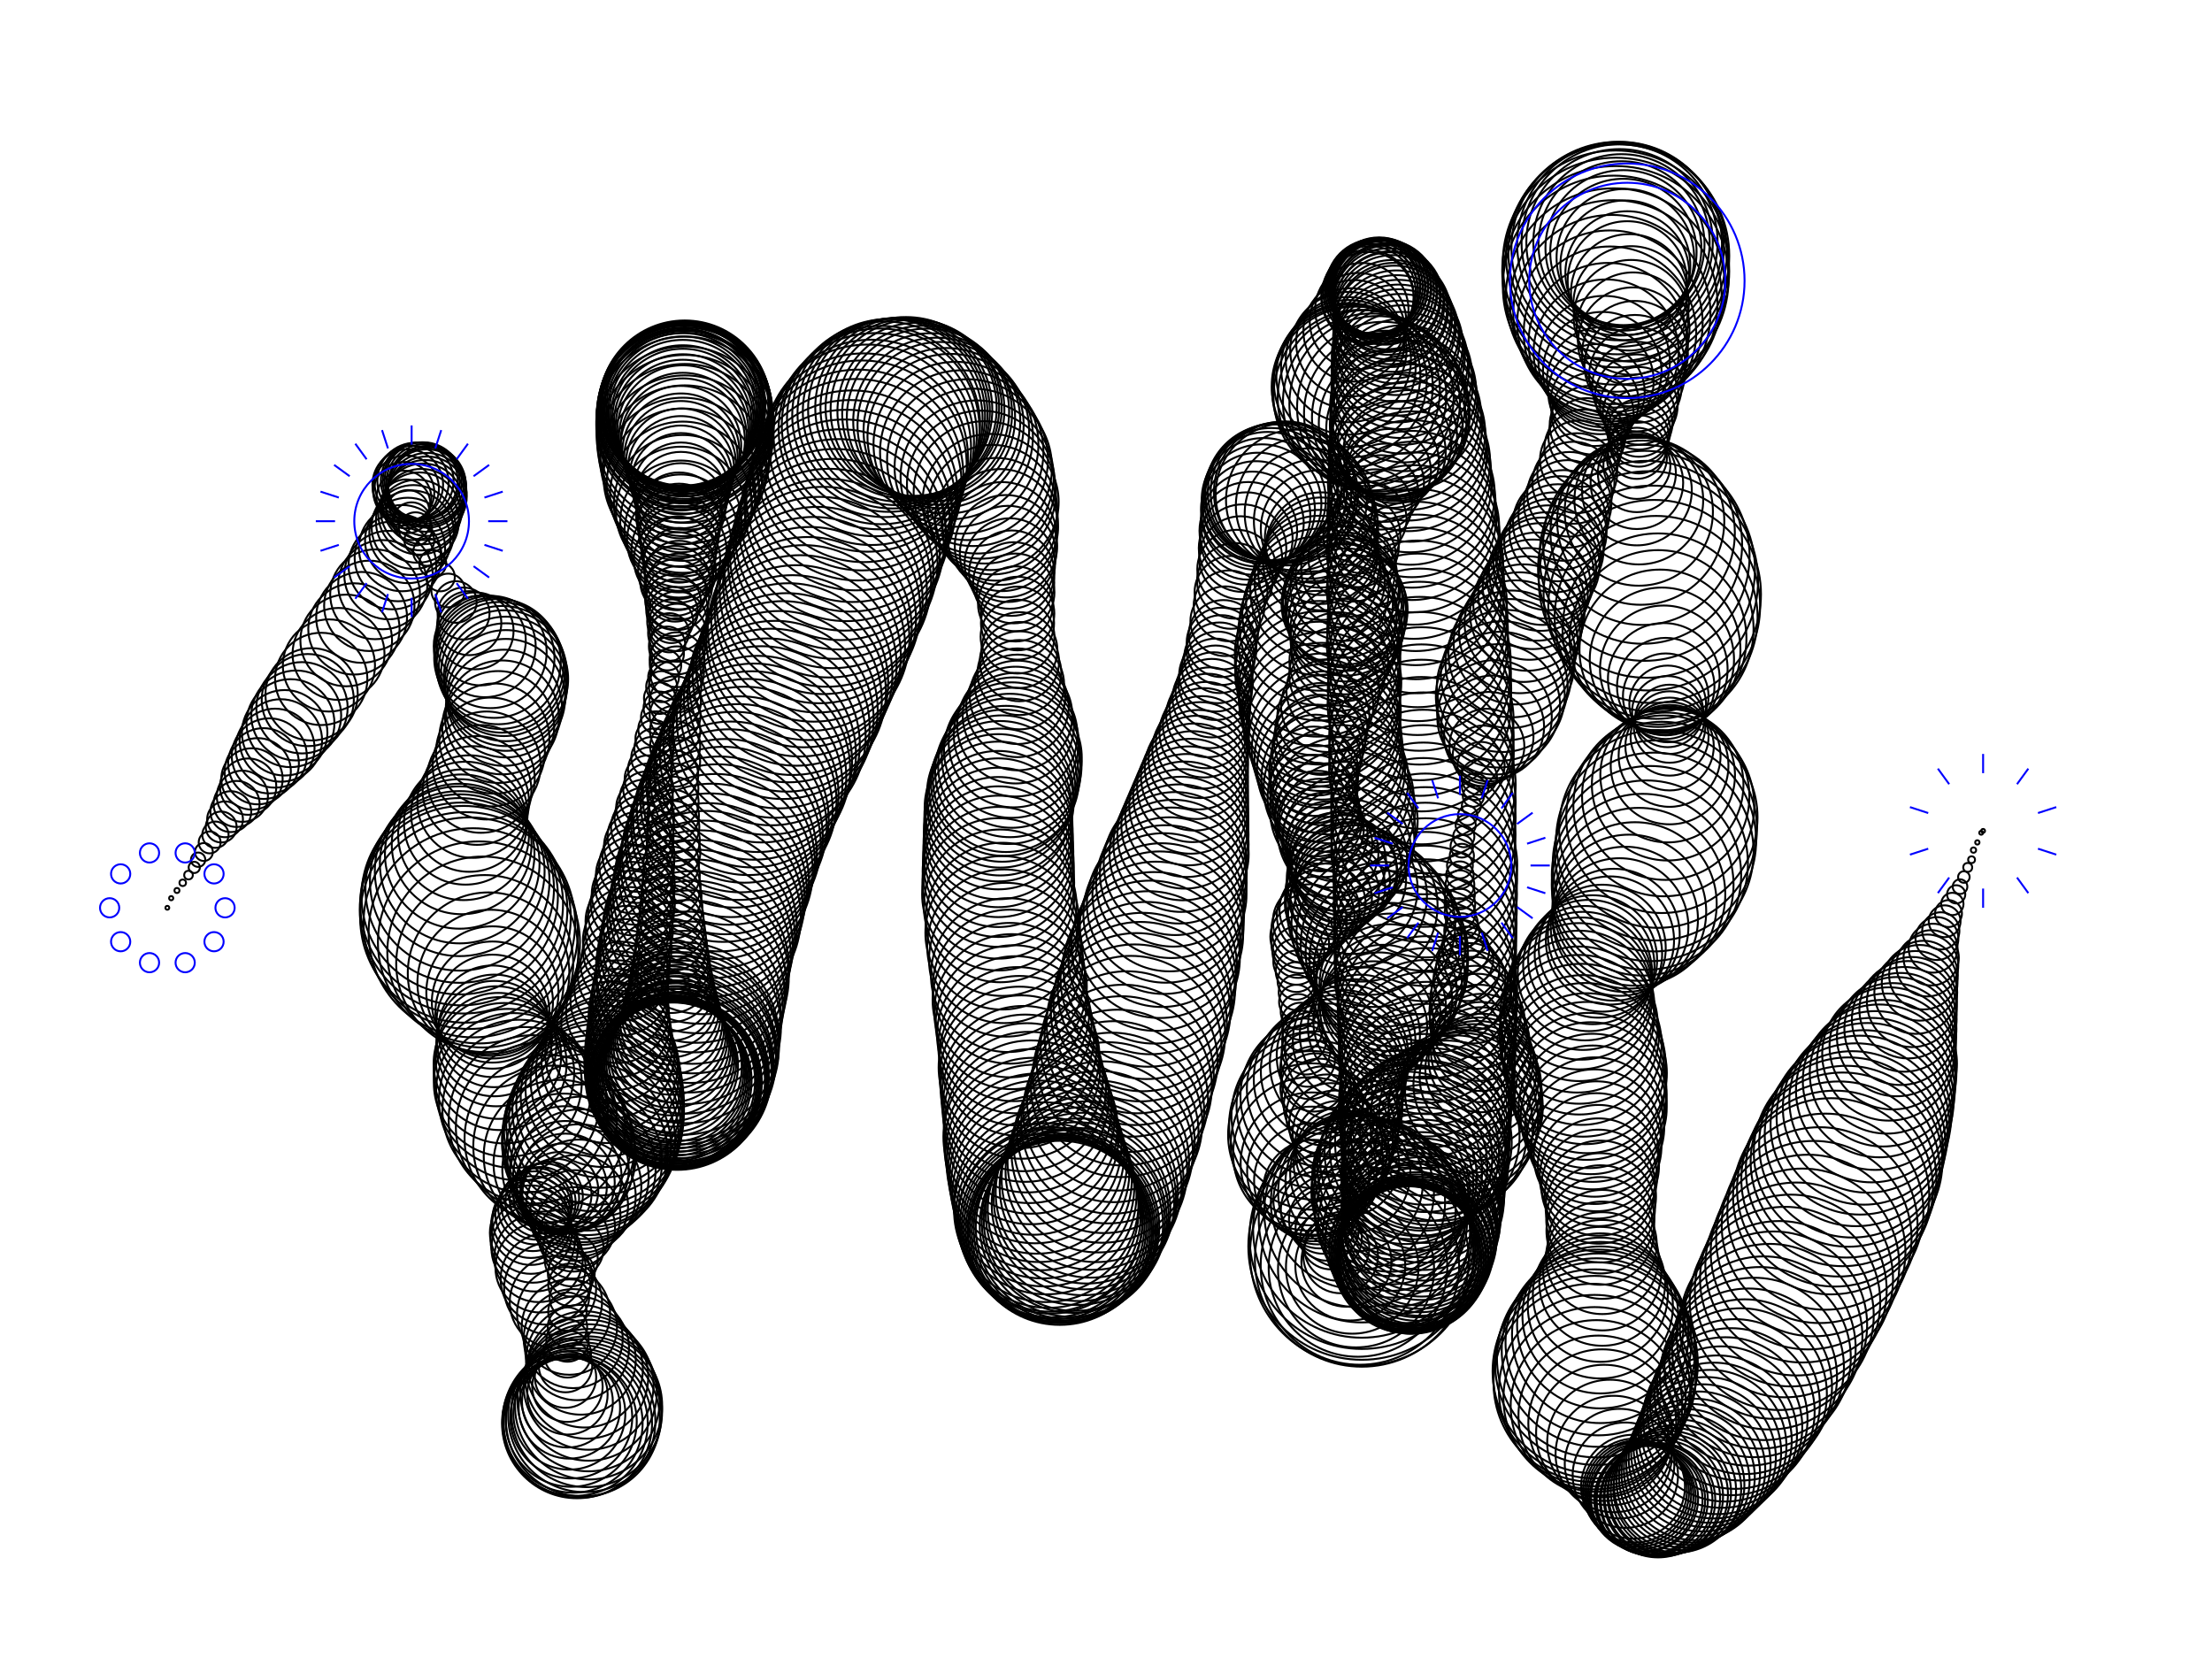 <svg version="1.1" width="1150" height="870" xmlns="http://www.w3.org/2000/svg">
  <!-- Seed: 6259262556457727170 -->
  <!-- Size: SvgSize.Size9x12 -->
  <!-- Params:
    draw_worm: True
    draw_highlight: True
    step_dist: 5
    circle: True
    peaks: [RangeInt] min: 3 max: 7
    shuffle_large_max_x: 80
    shuffle_large_max_y: 100
    shuffle_small_max_x: 30
    shuffle_small_max_y: 30
    rough_subdivisions: [RangeInt] min: 1 max: 10
    padding: 100
    size_end: 1
    size_range: [RangeInt] min: 5 max: 60
    highlight_end_circle_radius: 30
    highlight_end_points: 10
    highlight_end_point_radius: 5
    highlight_sunburst_ray_len: 10
    highlights: [RangeInt] min: 3 max: 5
    highlight_padding: 20
    consumed_check_radius: 50
    highlight_spacing: 10
    highlight_text_weight: [(0, 1), (1, 3)]
    highlight_text_num_range: [RangeInt] min: 200 max: 50000
    connect_highlight_weight: [(0, 1), (1, 3)]
  -->
  <g stroke="black" fill="none">
    <circle cx="87.0" cy="472.0" r="1"/>
    <circle cx="89.0" cy="467.0" r="1.08"/>
    <circle cx="92.0" cy="463.0" r="1.31"/>
    <circle cx="95.0" cy="459.0" r="1.7"/>
    <circle cx="98.0" cy="455.0" r="2.24"/>
    <circle cx="101.0" cy="451.0" r="2.92"/>
    <circle cx="103.0" cy="447.0" r="3.73"/>
    <circle cx="106.0" cy="443.0" r="4.66"/>
    <circle cx="109.0" cy="438.0" r="5.7"/>
    <circle cx="112.0" cy="434.0" r="6.83"/>
    <circle cx="115.0" cy="430.0" r="8.03"/>
    <circle cx="117.0" cy="426.0" r="9.3"/>
    <circle cx="120.0" cy="422.0" r="10.62"/>
    <circle cx="123.0" cy="418.0" r="11.96"/>
    <circle cx="126.0" cy="414.0" r="13.3"/>
    <circle cx="129.0" cy="409.0" r="14.64"/>
    <circle cx="131.0" cy="405.0" r="15.95"/>
    <circle cx="134.0" cy="401.0" r="17.21"/>
    <circle cx="137.0" cy="397.0" r="18.4"/>
    <circle cx="140.0" cy="393.0" r="19.51"/>
    <circle cx="143.0" cy="389.0" r="20.53"/>
    <circle cx="146.0" cy="385.0" r="21.44"/>
    <circle cx="148.0" cy="381.0" r="22.22"/>
    <circle cx="151.0" cy="376.0" r="22.87"/>
    <circle cx="154.0" cy="372.0" r="23.38"/>
    <circle cx="157.0" cy="368.0" r="23.74"/>
    <circle cx="160.0" cy="364.0" r="23.95"/>
    <circle cx="162.0" cy="361.0" r="24"/>
    <circle cx="167.0" cy="353.0" r="23.99"/>
    <circle cx="171.0" cy="346.0" r="23.96"/>
    <circle cx="176.0" cy="340.0" r="23.9"/>
    <circle cx="180.0" cy="333.0" r="23.83"/>
    <circle cx="184.0" cy="327.0" r="23.73"/>
    <circle cx="188.0" cy="321.0" r="23.62"/>
    <circle cx="192.0" cy="315.0" r="23.49"/>
    <circle cx="195.0" cy="309.0" r="23.34"/>
    <circle cx="199.0" cy="304.0" r="23.18"/>
    <circle cx="202.0" cy="299.0" r="23.0"/>
    <circle cx="204.0" cy="294.0" r="22.81"/>
    <circle cx="207.0" cy="290.0" r="22.62"/>
    <circle cx="209.0" cy="285.0" r="22.42"/>
    <circle cx="212.0" cy="281.0" r="22.21"/>
    <circle cx="214.0" cy="277.0" r="22.0"/>
    <circle cx="215.0" cy="274.0" r="21.79"/>
    <circle cx="217.0" cy="271.0" r="21.58"/>
    <circle cx="218.0" cy="267.0" r="21.38"/>
    <circle cx="219.0" cy="265.0" r="21.19"/>
    <circle cx="220.0" cy="262.0" r="21.0"/>
    <circle cx="221.0" cy="260.0" r="20.82"/>
    <circle cx="222.0" cy="258.0" r="20.66"/>
    <circle cx="222.0" cy="256.0" r="20.51"/>
    <circle cx="222.0" cy="254.0" r="20.38"/>
    <circle cx="222.0" cy="253.0" r="20.27"/>
    <circle cx="222.0" cy="252.0" r="20.17"/>
    <circle cx="221.0" cy="251.0" r="20.1"/>
    <circle cx="220.0" cy="250.0" r="20.04"/>
    <circle cx="219.0" cy="250.0" r="20.01"/>
    <circle cx="218.0" cy="250.0" r="20"/>
    <circle cx="216.0" cy="250.0" r="19.81"/>
    <circle cx="214.0" cy="251.0" r="19.26"/>
    <circle cx="212.0" cy="252.0" r="18.37"/>
    <circle cx="211.0" cy="254.0" r="17.19"/>
    <circle cx="210.0" cy="256.0" r="15.8"/>
    <circle cx="210.0" cy="259.0" r="14.28"/>
    <circle cx="211.0" cy="262.0" r="12.72"/>
    <circle cx="212.0" cy="266.0" r="11.2"/>
    <circle cx="214.0" cy="271.0" r="9.81"/>
    <circle cx="216.0" cy="275.0" r="8.63"/>
    <circle cx="218.0" cy="281.0" r="7.74"/>
    <circle cx="222.0" cy="287.0" r="7.19"/>
    <circle cx="225.0" cy="293.0" r="7"/>
    <circle cx="229.0" cy="300.0" r="7.44"/>
    <circle cx="233.0" cy="307.0" r="8.74"/>
    <circle cx="237.0" cy="313.0" r="10.81"/>
    <circle cx="241.0" cy="319.0" r="13.5"/>
    <circle cx="244.0" cy="324.0" r="16.64"/>
    <circle cx="247.0" cy="328.0" r="20.0"/>
    <circle cx="250.0" cy="333.0" r="23.36"/>
    <circle cx="252.0" cy="336.0" r="26.5"/>
    <circle cx="255.0" cy="339.0" r="29.19"/>
    <circle cx="257.0" cy="342.0" r="31.26"/>
    <circle cx="259.0" cy="344.0" r="32.56"/>
    <circle cx="260.0" cy="346.0" r="33"/>
    <circle cx="261.0" cy="348.0" r="32.93"/>
    <circle cx="262.0" cy="350.0" r="32.71"/>
    <circle cx="263.0" cy="353.0" r="32.37"/>
    <circle cx="263.0" cy="356.0" r="31.92"/>
    <circle cx="263.0" cy="359.0" r="31.39"/>
    <circle cx="263.0" cy="363.0" r="30.8"/>
    <circle cx="262.0" cy="368.0" r="30.2"/>
    <circle cx="261.0" cy="373.0" r="29.61"/>
    <circle cx="259.0" cy="378.0" r="29.08"/>
    <circle cx="257.0" cy="384.0" r="28.63"/>
    <circle cx="255.0" cy="391.0" r="28.29"/>
    <circle cx="253.0" cy="398.0" r="28.07"/>
    <circle cx="250.0" cy="405.0" r="28"/>
    <circle cx="248.0" cy="411.0" r="28.26"/>
    <circle cx="246.0" cy="417.0" r="29.03"/>
    <circle cx="244.0" cy="423.0" r="30.28"/>
    <circle cx="242.0" cy="428.0" r="31.95"/>
    <circle cx="241.0" cy="434.0" r="34.0"/>
    <circle cx="240.0" cy="439.0" r="36.33"/>
    <circle cx="239.0" cy="444.0" r="38.87"/>
    <circle cx="239.0" cy="449.0" r="41.5"/>
    <circle cx="239.0" cy="453.0" r="44.13"/>
    <circle cx="239.0" cy="458.0" r="46.67"/>
    <circle cx="239.0" cy="462.0" r="49.0"/>
    <circle cx="239.0" cy="466.0" r="51.05"/>
    <circle cx="240.0" cy="470.0" r="52.72"/>
    <circle cx="241.0" cy="473.0" r="53.97"/>
    <circle cx="242.0" cy="477.0" r="54.74"/>
    <circle cx="244.0" cy="480.0" r="55"/>
    <circle cx="246.0" cy="485.0" r="54.36"/>
    <circle cx="249.0" cy="490.0" r="52.52"/>
    <circle cx="251.0" cy="495.0" r="49.64"/>
    <circle cx="252.0" cy="501.0" r="46.02"/>
    <circle cx="254.0" cy="506.0" r="42.0"/>
    <circle cx="255.0" cy="511.0" r="37.98"/>
    <circle cx="256.0" cy="516.0" r="34.36"/>
    <circle cx="256.0" cy="521.0" r="31.48"/>
    <circle cx="256.0" cy="526.0" r="29.64"/>
    <circle cx="256.0" cy="531.0" r="29"/>
    <circle cx="257.0" cy="536.0" r="29.26"/>
    <circle cx="257.0" cy="540.0" r="30.0"/>
    <circle cx="258.0" cy="544.0" r="31.2"/>
    <circle cx="259.0" cy="549.0" r="32.75"/>
    <circle cx="260.0" cy="553.0" r="34.56"/>
    <circle cx="262.0" cy="558.0" r="36.5"/>
    <circle cx="264.0" cy="563.0" r="38.44"/>
    <circle cx="267.0" cy="567.0" r="40.25"/>
    <circle cx="270.0" cy="572.0" r="41.8"/>
    <circle cx="273.0" cy="577.0" r="43.0"/>
    <circle cx="277.0" cy="582.0" r="43.74"/>
    <circle cx="281.0" cy="586.0" r="44"/>
    <circle cx="285.0" cy="592.0" r="43.47"/>
    <circle cx="288.0" cy="596.0" r="41.94"/>
    <circle cx="291.0" cy="601.0" r="39.51"/>
    <circle cx="293.0" cy="605.0" r="36.4"/>
    <circle cx="294.0" cy="608.0" r="32.85"/>
    <circle cx="294.0" cy="612.0" r="29.15"/>
    <circle cx="294.0" cy="615.0" r="25.6"/>
    <circle cx="293.0" cy="617.0" r="22.49"/>
    <circle cx="291.0" cy="619.0" r="20.06"/>
    <circle cx="289.0" cy="621.0" r="18.53"/>
    <circle cx="285.0" cy="622.0" r="18"/>
    <circle cx="283.0" cy="623.0" r="18.07"/>
    <circle cx="281.0" cy="625.0" r="18.26"/>
    <circle cx="279.0" cy="626.0" r="18.57"/>
    <circle cx="278.0" cy="628.0" r="18.99"/>
    <circle cx="277.0" cy="631.0" r="19.5"/>
    <circle cx="276.0" cy="634.0" r="20.07"/>
    <circle cx="276.0" cy="637.0" r="20.69"/>
    <circle cx="276.0" cy="641.0" r="21.31"/>
    <circle cx="277.0" cy="645.0" r="21.93"/>
    <circle cx="278.0" cy="649.0" r="22.5"/>
    <circle cx="280.0" cy="654.0" r="23.01"/>
    <circle cx="281.0" cy="659.0" r="23.43"/>
    <circle cx="284.0" cy="665.0" r="23.74"/>
    <circle cx="286.0" cy="670.0" r="23.93"/>
    <circle cx="289.0" cy="677.0" r="24"/>
    <circle cx="293.0" cy="683.0" r="24.2"/>
    <circle cx="296.0" cy="690.0" r="24.79"/>
    <circle cx="298.0" cy="696.0" r="25.75"/>
    <circle cx="300.0" cy="701.0" r="27.01"/>
    <circle cx="302.0" cy="707.0" r="28.53"/>
    <circle cx="304.0" cy="712.0" r="30.22"/>
    <circle cx="305.0" cy="716.0" r="32.0"/>
    <circle cx="306.0" cy="720.0" r="33.78"/>
    <circle cx="306.0" cy="724.0" r="35.47"/>
    <circle cx="306.0" cy="728.0" r="36.99"/>
    <circle cx="306.0" cy="731.0" r="38.25"/>
    <circle cx="305.0" cy="734.0" r="39.21"/>
    <circle cx="304.0" cy="736.0" r="39.8"/>
    <circle cx="303.0" cy="738.0" r="40"/>
    <circle cx="301.0" cy="739.0" r="39.74"/>
    <circle cx="300.0" cy="740.0" r="38.99"/>
    <circle cx="299.0" cy="740.0" r="37.75"/>
    <circle cx="298.0" cy="740.0" r="36.09"/>
    <circle cx="297.0" cy="739.0" r="34.04"/>
    <circle cx="297.0" cy="737.0" r="31.69"/>
    <circle cx="296.0" cy="735.0" r="29.1"/>
    <circle cx="296.0" cy="732.0" r="26.38"/>
    <circle cx="295.0" cy="729.0" r="23.62"/>
    <circle cx="295.0" cy="725.0" r="20.9"/>
    <circle cx="295.0" cy="721.0" r="18.31"/>
    <circle cx="294.0" cy="716.0" r="15.96"/>
    <circle cx="294.0" cy="710.0" r="13.91"/>
    <circle cx="295.0" cy="704.0" r="12.25"/>
    <circle cx="295.0" cy="697.0" r="11.01"/>
    <circle cx="295.0" cy="690.0" r="10.26"/>
    <circle cx="295.0" cy="682.0" r="10"/>
    <circle cx="296.0" cy="675.0" r="10.25"/>
    <circle cx="296.0" cy="668.0" r="10.98"/>
    <circle cx="297.0" cy="662.0" r="12.17"/>
    <circle cx="297.0" cy="655.0" r="13.8"/>
    <circle cx="298.0" cy="649.0" r="15.81"/>
    <circle cx="298.0" cy="643.0" r="18.15"/>
    <circle cx="299.0" cy="638.0" r="20.77"/>
    <circle cx="299.0" cy="632.0" r="23.58"/>
    <circle cx="300.0" cy="627.0" r="26.51"/>
    <circle cx="301.0" cy="622.0" r="29.49"/>
    <circle cx="301.0" cy="617.0" r="32.42"/>
    <circle cx="302.0" cy="612.0" r="35.23"/>
    <circle cx="303.0" cy="608.0" r="37.85"/>
    <circle cx="304.0" cy="604.0" r="40.19"/>
    <circle cx="305.0" cy="600.0" r="42.2"/>
    <circle cx="305.0" cy="596.0" r="43.83"/>
    <circle cx="306.0" cy="593.0" r="45.02"/>
    <circle cx="307.0" cy="590.0" r="45.75"/>
    <circle cx="308.0" cy="587.0" r="46"/>
    <circle cx="309.0" cy="584.0" r="45.84"/>
    <circle cx="310.0" cy="581.0" r="45.38"/>
    <circle cx="311.0" cy="577.0" r="44.61"/>
    <circle cx="312.0" cy="574.0" r="43.58"/>
    <circle cx="313.0" cy="570.0" r="42.29"/>
    <circle cx="314.0" cy="566.0" r="40.79"/>
    <circle cx="315.0" cy="562.0" r="39.12"/>
    <circle cx="316.0" cy="557.0" r="37.32"/>
    <circle cx="317.0" cy="553.0" r="35.45"/>
    <circle cx="317.0" cy="548.0" r="33.55"/>
    <circle cx="318.0" cy="542.0" r="31.68"/>
    <circle cx="319.0" cy="537.0" r="29.88"/>
    <circle cx="320.0" cy="532.0" r="28.21"/>
    <circle cx="321.0" cy="526.0" r="26.71"/>
    <circle cx="322.0" cy="520.0" r="25.42"/>
    <circle cx="323.0" cy="514.0" r="24.39"/>
    <circle cx="324.0" cy="507.0" r="23.62"/>
    <circle cx="325.0" cy="501.0" r="23.16"/>
    <circle cx="326.0" cy="494.0" r="23"/>
    <circle cx="326.0" cy="489.0" r="22.95"/>
    <circle cx="327.0" cy="484.0" r="22.81"/>
    <circle cx="327.0" cy="479.0" r="22.58"/>
    <circle cx="328.0" cy="475.0" r="22.26"/>
    <circle cx="329.0" cy="470.0" r="21.85"/>
    <circle cx="329.0" cy="465.0" r="21.36"/>
    <circle cx="330.0" cy="460.0" r="20.8"/>
    <circle cx="330.0" cy="455.0" r="20.18"/>
    <circle cx="331.0" cy="450.0" r="19.49"/>
    <circle cx="332.0" cy="445.0" r="18.75"/>
    <circle cx="332.0" cy="440.0" r="17.98"/>
    <circle cx="333.0" cy="435.0" r="17.17"/>
    <circle cx="334.0" cy="430.0" r="16.34"/>
    <circle cx="335.0" cy="425.0" r="15.5"/>
    <circle cx="335.0" cy="420.0" r="14.66"/>
    <circle cx="336.0" cy="415.0" r="13.83"/>
    <circle cx="337.0" cy="410.0" r="13.02"/>
    <circle cx="337.0" cy="405.0" r="12.25"/>
    <circle cx="338.0" cy="400.0" r="11.51"/>
    <circle cx="339.0" cy="394.0" r="10.82"/>
    <circle cx="340.0" cy="389.0" r="10.2"/>
    <circle cx="340.0" cy="384.0" r="9.64"/>
    <circle cx="341.0" cy="379.0" r="9.15"/>
    <circle cx="342.0" cy="373.0" r="8.74"/>
    <circle cx="343.0" cy="368.0" r="8.42"/>
    <circle cx="343.0" cy="363.0" r="8.19"/>
    <circle cx="344.0" cy="357.0" r="8.05"/>
    <circle cx="345.0" cy="352.0" r="8"/>
    <circle cx="346.0" cy="346.0" r="8.14"/>
    <circle cx="347.0" cy="340.0" r="8.55"/>
    <circle cx="347.0" cy="335.0" r="9.23"/>
    <circle cx="348.0" cy="329.0" r="10.18"/>
    <circle cx="349.0" cy="323.0" r="11.36"/>
    <circle cx="350.0" cy="318.0" r="12.78"/>
    <circle cx="350.0" cy="313.0" r="14.4"/>
    <circle cx="351.0" cy="307.0" r="16.21"/>
    <circle cx="351.0" cy="302.0" r="18.17"/>
    <circle cx="352.0" cy="297.0" r="20.26"/>
    <circle cx="352.0" cy="291.0" r="22.45"/>
    <circle cx="353.0" cy="286.0" r="24.71"/>
    <circle cx="353.0" cy="281.0" r="27.0"/>
    <circle cx="354.0" cy="276.0" r="29.29"/>
    <circle cx="354.0" cy="271.0" r="31.55"/>
    <circle cx="354.0" cy="266.0" r="33.74"/>
    <circle cx="355.0" cy="262.0" r="35.83"/>
    <circle cx="355.0" cy="257.0" r="37.79"/>
    <circle cx="355.0" cy="252.0" r="39.6"/>
    <circle cx="355.0" cy="248.0" r="41.22"/>
    <circle cx="356.0" cy="243.0" r="42.64"/>
    <circle cx="356.0" cy="239.0" r="43.82"/>
    <circle cx="356.0" cy="234.0" r="44.77"/>
    <circle cx="356.0" cy="230.0" r="45.45"/>
    <circle cx="356.0" cy="226.0" r="45.86"/>
    <circle cx="356.0" cy="221.0" r="46"/>
    <circle cx="356.0" cy="219.0" r="45.97"/>
    <circle cx="356.0" cy="218.0" r="45.9"/>
    <circle cx="356.0" cy="216.0" r="45.77"/>
    <circle cx="356.0" cy="215.0" r="45.59"/>
    <circle cx="356.0" cy="214.0" r="45.36"/>
    <circle cx="356.0" cy="213.0" r="45.07"/>
    <circle cx="356.0" cy="212.0" r="44.74"/>
    <circle cx="356.0" cy="211.0" r="44.37"/>
    <circle cx="356.0" cy="211.0" r="43.94"/>
    <circle cx="356.0" cy="211.0" r="43.47"/>
    <circle cx="355.0" cy="211.0" r="42.96"/>
    <circle cx="355.0" cy="211.0" r="42.4"/>
    <circle cx="355.0" cy="211.0" r="41.8"/>
    <circle cx="355.0" cy="212.0" r="41.17"/>
    <circle cx="355.0" cy="212.0" r="40.49"/>
    <circle cx="355.0" cy="213.0" r="39.79"/>
    <circle cx="355.0" cy="214.0" r="39.05"/>
    <circle cx="355.0" cy="215.0" r="38.28"/>
    <circle cx="355.0" cy="217.0" r="37.48"/>
    <circle cx="355.0" cy="218.0" r="36.66"/>
    <circle cx="355.0" cy="220.0" r="35.81"/>
    <circle cx="355.0" cy="222.0" r="34.95"/>
    <circle cx="355.0" cy="224.0" r="34.07"/>
    <circle cx="355.0" cy="227.0" r="33.17"/>
    <circle cx="355.0" cy="229.0" r="32.26"/>
    <circle cx="354.0" cy="232.0" r="31.35"/>
    <circle cx="354.0" cy="235.0" r="30.43"/>
    <circle cx="354.0" cy="238.0" r="29.5"/>
    <circle cx="354.0" cy="241.0" r="28.57"/>
    <circle cx="354.0" cy="244.0" r="27.65"/>
    <circle cx="354.0" cy="248.0" r="26.74"/>
    <circle cx="354.0" cy="251.0" r="25.83"/>
    <circle cx="354.0" cy="255.0" r="24.93"/>
    <circle cx="354.0" cy="259.0" r="24.05"/>
    <circle cx="354.0" cy="264.0" r="23.19"/>
    <circle cx="353.0" cy="268.0" r="22.34"/>
    <circle cx="353.0" cy="273.0" r="21.52"/>
    <circle cx="353.0" cy="278.0" r="20.72"/>
    <circle cx="353.0" cy="283.0" r="19.95"/>
    <circle cx="353.0" cy="288.0" r="19.21"/>
    <circle cx="353.0" cy="293.0" r="18.51"/>
    <circle cx="353.0" cy="299.0" r="17.83"/>
    <circle cx="353.0" cy="305.0" r="17.2"/>
    <circle cx="352.0" cy="311.0" r="16.6"/>
    <circle cx="352.0" cy="317.0" r="16.04"/>
    <circle cx="352.0" cy="323.0" r="15.53"/>
    <circle cx="352.0" cy="329.0" r="15.06"/>
    <circle cx="352.0" cy="336.0" r="14.63"/>
    <circle cx="352.0" cy="343.0" r="14.26"/>
    <circle cx="352.0" cy="350.0" r="13.93"/>
    <circle cx="351.0" cy="357.0" r="13.64"/>
    <circle cx="351.0" cy="365.0" r="13.41"/>
    <circle cx="351.0" cy="372.0" r="13.23"/>
    <circle cx="351.0" cy="380.0" r="13.1"/>
    <circle cx="351.0" cy="388.0" r="13.03"/>
    <circle cx="351.0" cy="396.0" r="13"/>
    <circle cx="350.0" cy="403.0" r="13.02"/>
    <circle cx="350.0" cy="410.0" r="13.09"/>
    <circle cx="350.0" cy="417.0" r="13.21"/>
    <circle cx="350.0" cy="424.0" r="13.37"/>
    <circle cx="350.0" cy="430.0" r="13.57"/>
    <circle cx="350.0" cy="437.0" r="13.82"/>
    <circle cx="350.0" cy="443.0" r="14.12"/>
    <circle cx="349.0" cy="449.0" r="14.45"/>
    <circle cx="349.0" cy="455.0" r="14.83"/>
    <circle cx="349.0" cy="461.0" r="15.25"/>
    <circle cx="349.0" cy="466.0" r="15.71"/>
    <circle cx="349.0" cy="472.0" r="16.21"/>
    <circle cx="349.0" cy="477.0" r="16.75"/>
    <circle cx="349.0" cy="482.0" r="17.33"/>
    <circle cx="349.0" cy="487.0" r="17.94"/>
    <circle cx="349.0" cy="492.0" r="18.58"/>
    <circle cx="349.0" cy="497.0" r="19.26"/>
    <circle cx="349.0" cy="501.0" r="19.97"/>
    <circle cx="349.0" cy="506.0" r="20.7"/>
    <circle cx="349.0" cy="510.0" r="21.46"/>
    <circle cx="349.0" cy="514.0" r="22.25"/>
    <circle cx="349.0" cy="518.0" r="23.06"/>
    <circle cx="349.0" cy="521.0" r="23.89"/>
    <circle cx="349.0" cy="525.0" r="24.74"/>
    <circle cx="349.0" cy="528.0" r="25.61"/>
    <circle cx="349.0" cy="532.0" r="26.49"/>
    <circle cx="349.0" cy="535.0" r="27.38"/>
    <circle cx="349.0" cy="538.0" r="28.29"/>
    <circle cx="349.0" cy="540.0" r="29.2"/>
    <circle cx="349.0" cy="543.0" r="30.12"/>
    <circle cx="349.0" cy="545.0" r="31.04"/>
    <circle cx="349.0" cy="548.0" r="31.96"/>
    <circle cx="349.0" cy="550.0" r="32.88"/>
    <circle cx="349.0" cy="552.0" r="33.8"/>
    <circle cx="349.0" cy="554.0" r="34.71"/>
    <circle cx="350.0" cy="555.0" r="35.62"/>
    <circle cx="350.0" cy="557.0" r="36.51"/>
    <circle cx="350.0" cy="558.0" r="37.39"/>
    <circle cx="350.0" cy="559.0" r="38.26"/>
    <circle cx="350.0" cy="560.0" r="39.11"/>
    <circle cx="350.0" cy="561.0" r="39.94"/>
    <circle cx="350.0" cy="562.0" r="40.75"/>
    <circle cx="351.0" cy="562.0" r="41.54"/>
    <circle cx="351.0" cy="563.0" r="42.3"/>
    <circle cx="351.0" cy="563.0" r="43.03"/>
    <circle cx="351.0" cy="563.0" r="43.74"/>
    <circle cx="351.0" cy="563.0" r="44.42"/>
    <circle cx="351.0" cy="563.0" r="45.06"/>
    <circle cx="352.0" cy="562.0" r="45.67"/>
    <circle cx="352.0" cy="562.0" r="46.25"/>
    <circle cx="352.0" cy="561.0" r="46.79"/>
    <circle cx="352.0" cy="560.0" r="47.29"/>
    <circle cx="352.0" cy="559.0" r="47.75"/>
    <circle cx="353.0" cy="558.0" r="48.17"/>
    <circle cx="353.0" cy="556.0" r="48.55"/>
    <circle cx="353.0" cy="555.0" r="48.88"/>
    <circle cx="353.0" cy="553.0" r="49.18"/>
    <circle cx="354.0" cy="551.0" r="49.43"/>
    <circle cx="354.0" cy="549.0" r="49.63"/>
    <circle cx="354.0" cy="547.0" r="49.79"/>
    <circle cx="355.0" cy="545.0" r="49.91"/>
    <circle cx="355.0" cy="543.0" r="49.98"/>
    <circle cx="355.0" cy="540.0" r="50"/>
    <circle cx="356.0" cy="534.0" r="50.0"/>
    <circle cx="356.0" cy="529.0" r="50.01"/>
    <circle cx="357.0" cy="524.0" r="50.02"/>
    <circle cx="358.0" cy="518.0" r="50.04"/>
    <circle cx="359.0" cy="513.0" r="50.06"/>
    <circle cx="360.0" cy="508.0" r="50.09"/>
    <circle cx="360.0" cy="503.0" r="50.12"/>
    <circle cx="361.0" cy="497.0" r="50.16"/>
    <circle cx="362.0" cy="492.0" r="50.19"/>
    <circle cx="363.0" cy="487.0" r="50.24"/>
    <circle cx="364.0" cy="482.0" r="50.28"/>
    <circle cx="366.0" cy="477.0" r="50.33"/>
    <circle cx="367.0" cy="472.0" r="50.37"/>
    <circle cx="368.0" cy="468.0" r="50.42"/>
    <circle cx="369.0" cy="463.0" r="50.47"/>
    <circle cx="370.0" cy="458.0" r="50.53"/>
    <circle cx="372.0" cy="453.0" r="50.58"/>
    <circle cx="373.0" cy="448.0" r="50.63"/>
    <circle cx="374.0" cy="444.0" r="50.67"/>
    <circle cx="376.0" cy="439.0" r="50.72"/>
    <circle cx="377.0" cy="435.0" r="50.76"/>
    <circle cx="379.0" cy="430.0" r="50.81"/>
    <circle cx="380.0" cy="426.0" r="50.84"/>
    <circle cx="382.0" cy="421.0" r="50.88"/>
    <circle cx="384.0" cy="417.0" r="50.91"/>
    <circle cx="385.0" cy="413.0" r="50.94"/>
    <circle cx="387.0" cy="408.0" r="50.96"/>
    <circle cx="389.0" cy="404.0" r="50.98"/>
    <circle cx="391.0" cy="400.0" r="50.99"/>
    <circle cx="392.0" cy="396.0" r="51.0"/>
    <circle cx="394.0" cy="392.0" r="51"/>
    <circle cx="396.0" cy="387.0" r="51.01"/>
    <circle cx="399.0" cy="383.0" r="51.05"/>
    <circle cx="401.0" cy="378.0" r="51.11"/>
    <circle cx="403.0" cy="374.0" r="51.2"/>
    <circle cx="405.0" cy="369.0" r="51.31"/>
    <circle cx="407.0" cy="364.0" r="51.44"/>
    <circle cx="409.0" cy="360.0" r="51.59"/>
    <circle cx="410.0" cy="355.0" r="51.75"/>
    <circle cx="412.0" cy="351.0" r="51.94"/>
    <circle cx="414.0" cy="346.0" r="52.13"/>
    <circle cx="416.0" cy="341.0" r="52.34"/>
    <circle cx="418.0" cy="336.0" r="52.55"/>
    <circle cx="420.0" cy="332.0" r="52.78"/>
    <circle cx="421.0" cy="327.0" r="53.0"/>
    <circle cx="423.0" cy="322.0" r="53.22"/>
    <circle cx="425.0" cy="317.0" r="53.45"/>
    <circle cx="426.0" cy="312.0" r="53.66"/>
    <circle cx="428.0" cy="307.0" r="53.87"/>
    <circle cx="430.0" cy="303.0" r="54.06"/>
    <circle cx="431.0" cy="298.0" r="54.25"/>
    <circle cx="433.0" cy="293.0" r="54.41"/>
    <circle cx="434.0" cy="288.0" r="54.56"/>
    <circle cx="436.0" cy="283.0" r="54.69"/>
    <circle cx="437.0" cy="278.0" r="54.8"/>
    <circle cx="439.0" cy="273.0" r="54.89"/>
    <circle cx="440.0" cy="268.0" r="54.95"/>
    <circle cx="442.0" cy="263.0" r="54.99"/>
    <circle cx="443.0" cy="258.0" r="55"/>
    <circle cx="445.0" cy="252.0" r="54.95"/>
    <circle cx="446.0" cy="247.0" r="54.81"/>
    <circle cx="448.0" cy="242.0" r="54.58"/>
    <circle cx="449.0" cy="238.0" r="54.26"/>
    <circle cx="451.0" cy="233.0" r="53.85"/>
    <circle cx="453.0" cy="230.0" r="53.37"/>
    <circle cx="455.0" cy="226.0" r="52.82"/>
    <circle cx="457.0" cy="223.0" r="52.21"/>
    <circle cx="458.0" cy="221.0" r="51.55"/>
    <circle cx="460.0" cy="218.0" r="50.85"/>
    <circle cx="462.0" cy="216.0" r="50.12"/>
    <circle cx="464.0" cy="215.0" r="49.38"/>
    <circle cx="466.0" cy="214.0" r="48.62"/>
    <circle cx="468.0" cy="213.0" r="47.88"/>
    <circle cx="471.0" cy="212.0" r="47.15"/>
    <circle cx="473.0" cy="212.0" r="46.45"/>
    <circle cx="475.0" cy="212.0" r="45.79"/>
    <circle cx="477.0" cy="213.0" r="45.18"/>
    <circle cx="480.0" cy="214.0" r="44.63"/>
    <circle cx="482.0" cy="215.0" r="44.15"/>
    <circle cx="484.0" cy="217.0" r="43.74"/>
    <circle cx="487.0" cy="219.0" r="43.42"/>
    <circle cx="489.0" cy="221.0" r="43.19"/>
    <circle cx="492.0" cy="224.0" r="43.05"/>
    <circle cx="494.0" cy="227.0" r="43"/>
    <circle cx="497.0" cy="231.0" r="42.87"/>
    <circle cx="500.0" cy="235.0" r="42.47"/>
    <circle cx="503.0" cy="239.0" r="41.81"/>
    <circle cx="506.0" cy="243.0" r="40.91"/>
    <circle cx="508.0" cy="248.0" r="39.8"/>
    <circle cx="510.0" cy="252.0" r="38.48"/>
    <circle cx="512.0" cy="256.0" r="37.0"/>
    <circle cx="515.0" cy="261.0" r="35.38"/>
    <circle cx="516.0" cy="265.0" r="33.67"/>
    <circle cx="518.0" cy="270.0" r="31.9"/>
    <circle cx="520.0" cy="274.0" r="30.1"/>
    <circle cx="521.0" cy="279.0" r="28.33"/>
    <circle cx="523.0" cy="284.0" r="26.62"/>
    <circle cx="524.0" cy="288.0" r="25.0"/>
    <circle cx="525.0" cy="293.0" r="23.52"/>
    <circle cx="526.0" cy="298.0" r="22.2"/>
    <circle cx="527.0" cy="303.0" r="21.09"/>
    <circle cx="528.0" cy="308.0" r="20.19"/>
    <circle cx="528.0" cy="314.0" r="19.53"/>
    <circle cx="529.0" cy="319.0" r="19.13"/>
    <circle cx="529.0" cy="324.0" r="19"/>
    <circle cx="529.0" cy="331.0" r="19.18"/>
    <circle cx="530.0" cy="338.0" r="19.72"/>
    <circle cx="530.0" cy="344.0" r="20.6"/>
    <circle cx="530.0" cy="350.0" r="21.78"/>
    <circle cx="530.0" cy="356.0" r="23.22"/>
    <circle cx="529.0" cy="362.0" r="24.86"/>
    <circle cx="529.0" cy="367.0" r="26.65"/>
    <circle cx="529.0" cy="372.0" r="28.5"/>
    <circle cx="528.0" cy="377.0" r="30.35"/>
    <circle cx="528.0" cy="382.0" r="32.14"/>
    <circle cx="527.0" cy="386.0" r="33.78"/>
    <circle cx="526.0" cy="390.0" r="35.22"/>
    <circle cx="526.0" cy="394.0" r="36.4"/>
    <circle cx="525.0" cy="398.0" r="37.28"/>
    <circle cx="524.0" cy="401.0" r="37.82"/>
    <circle cx="523.0" cy="405.0" r="38"/>
    <circle cx="522.0" cy="407.0" r="38.01"/>
    <circle cx="521.0" cy="410.0" r="38.05"/>
    <circle cx="520.0" cy="413.0" r="38.11"/>
    <circle cx="520.0" cy="417.0" r="38.19"/>
    <circle cx="519.0" cy="420.0" r="38.29"/>
    <circle cx="519.0" cy="424.0" r="38.41"/>
    <circle cx="519.0" cy="429.0" r="38.55"/>
    <circle cx="519.0" cy="433.0" r="38.69"/>
    <circle cx="519.0" cy="438.0" r="38.84"/>
    <circle cx="519.0" cy="443.0" r="39.0"/>
    <circle cx="519.0" cy="448.0" r="39.16"/>
    <circle cx="519.0" cy="453.0" r="39.31"/>
    <circle cx="519.0" cy="459.0" r="39.45"/>
    <circle cx="519.0" cy="465.0" r="39.59"/>
    <circle cx="520.0" cy="471.0" r="39.71"/>
    <circle cx="521.0" cy="478.0" r="39.81"/>
    <circle cx="521.0" cy="485.0" r="39.89"/>
    <circle cx="522.0" cy="492.0" r="39.95"/>
    <circle cx="523.0" cy="499.0" r="39.99"/>
    <circle cx="524.0" cy="507.0" r="40"/>
    <circle cx="525.0" cy="513.0" r="40.03"/>
    <circle cx="525.0" cy="520.0" r="40.14"/>
    <circle cx="526.0" cy="526.0" r="40.3"/>
    <circle cx="527.0" cy="532.0" r="40.54"/>
    <circle cx="528.0" cy="538.0" r="40.83"/>
    <circle cx="529.0" cy="544.0" r="41.17"/>
    <circle cx="530.0" cy="549.0" r="41.56"/>
    <circle cx="530.0" cy="555.0" r="42.0"/>
    <circle cx="531.0" cy="560.0" r="42.47"/>
    <circle cx="532.0" cy="566.0" r="42.96"/>
    <circle cx="533.0" cy="571.0" r="43.48"/>
    <circle cx="534.0" cy="576.0" r="44.0"/>
    <circle cx="535.0" cy="581.0" r="44.52"/>
    <circle cx="536.0" cy="586.0" r="45.04"/>
    <circle cx="536.0" cy="591.0" r="45.53"/>
    <circle cx="537.0" cy="596.0" r="46.0"/>
    <circle cx="538.0" cy="600.0" r="46.44"/>
    <circle cx="539.0" cy="605.0" r="46.83"/>
    <circle cx="540.0" cy="609.0" r="47.17"/>
    <circle cx="541.0" cy="613.0" r="47.46"/>
    <circle cx="542.0" cy="617.0" r="47.7"/>
    <circle cx="543.0" cy="621.0" r="47.86"/>
    <circle cx="544.0" cy="625.0" r="47.97"/>
    <circle cx="544.0" cy="629.0" r="48"/>
    <circle cx="545.0" cy="632.0" r="48.0"/>
    <circle cx="546.0" cy="634.0" r="47.99"/>
    <circle cx="546.0" cy="635.0" r="47.98"/>
    <circle cx="547.0" cy="637.0" r="47.97"/>
    <circle cx="548.0" cy="638.0" r="47.95"/>
    <circle cx="549.0" cy="639.0" r="47.93"/>
    <circle cx="550.0" cy="640.0" r="47.9"/>
    <circle cx="551.0" cy="640.0" r="47.88"/>
    <circle cx="551.0" cy="641.0" r="47.85"/>
    <circle cx="552.0" cy="640.0" r="47.81"/>
    <circle cx="553.0" cy="640.0" r="47.78"/>
    <circle cx="554.0" cy="639.0" r="47.74"/>
    <circle cx="555.0" cy="638.0" r="47.7"/>
    <circle cx="557.0" cy="637.0" r="47.65"/>
    <circle cx="558.0" cy="635.0" r="47.61"/>
    <circle cx="559.0" cy="634.0" r="47.57"/>
    <circle cx="560.0" cy="631.0" r="47.52"/>
    <circle cx="561.0" cy="629.0" r="47.48"/>
    <circle cx="563.0" cy="626.0" r="47.43"/>
    <circle cx="564.0" cy="623.0" r="47.39"/>
    <circle cx="565.0" cy="620.0" r="47.35"/>
    <circle cx="567.0" cy="617.0" r="47.3"/>
    <circle cx="568.0" cy="613.0" r="47.26"/>
    <circle cx="570.0" cy="609.0" r="47.22"/>
    <circle cx="571.0" cy="604.0" r="47.19"/>
    <circle cx="573.0" cy="599.0" r="47.15"/>
    <circle cx="574.0" cy="594.0" r="47.12"/>
    <circle cx="576.0" cy="589.0" r="47.1"/>
    <circle cx="578.0" cy="584.0" r="47.07"/>
    <circle cx="579.0" cy="578.0" r="47.05"/>
    <circle cx="581.0" cy="572.0" r="47.03"/>
    <circle cx="583.0" cy="565.0" r="47.02"/>
    <circle cx="584.0" cy="559.0" r="47.01"/>
    <circle cx="586.0" cy="552.0" r="47.0"/>
    <circle cx="588.0" cy="544.0" r="47"/>
    <circle cx="590.0" cy="538.0" r="46.96"/>
    <circle cx="591.0" cy="532.0" r="46.85"/>
    <circle cx="593.0" cy="526.0" r="46.65"/>
    <circle cx="594.0" cy="521.0" r="46.39"/>
    <circle cx="596.0" cy="515.0" r="46.04"/>
    <circle cx="597.0" cy="509.0" r="45.63"/>
    <circle cx="598.0" cy="503.0" r="45.14"/>
    <circle cx="600.0" cy="498.0" r="44.59"/>
    <circle cx="601.0" cy="492.0" r="43.98"/>
    <circle cx="603.0" cy="486.0" r="43.3"/>
    <circle cx="604.0" cy="481.0" r="42.56"/>
    <circle cx="605.0" cy="475.0" r="41.78"/>
    <circle cx="606.0" cy="470.0" r="40.94"/>
    <circle cx="608.0" cy="465.0" r="40.05"/>
    <circle cx="609.0" cy="459.0" r="39.13"/>
    <circle cx="610.0" cy="454.0" r="38.17"/>
    <circle cx="611.0" cy="449.0" r="37.18"/>
    <circle cx="613.0" cy="444.0" r="36.17"/>
    <circle cx="614.0" cy="439.0" r="35.13"/>
    <circle cx="615.0" cy="434.0" r="34.09"/>
    <circle cx="616.0" cy="429.0" r="33.03"/>
    <circle cx="617.0" cy="424.0" r="31.97"/>
    <circle cx="618.0" cy="419.0" r="30.91"/>
    <circle cx="619.0" cy="414.0" r="29.87"/>
    <circle cx="620.0" cy="409.0" r="28.83"/>
    <circle cx="621.0" cy="404.0" r="27.82"/>
    <circle cx="622.0" cy="399.0" r="26.83"/>
    <circle cx="623.0" cy="395.0" r="25.87"/>
    <circle cx="624.0" cy="390.0" r="24.95"/>
    <circle cx="625.0" cy="386.0" r="24.06"/>
    <circle cx="626.0" cy="381.0" r="23.22"/>
    <circle cx="627.0" cy="377.0" r="22.44"/>
    <circle cx="628.0" cy="372.0" r="21.7"/>
    <circle cx="629.0" cy="368.0" r="21.02"/>
    <circle cx="630.0" cy="363.0" r="20.41"/>
    <circle cx="631.0" cy="359.0" r="19.86"/>
    <circle cx="632.0" cy="355.0" r="19.37"/>
    <circle cx="632.0" cy="351.0" r="18.96"/>
    <circle cx="633.0" cy="347.0" r="18.61"/>
    <circle cx="634.0" cy="342.0" r="18.35"/>
    <circle cx="635.0" cy="338.0" r="18.15"/>
    <circle cx="635.0" cy="334.0" r="18.04"/>
    <circle cx="636.0" cy="330.0" r="18"/>
    <circle cx="637.0" cy="323.0" r="18.11"/>
    <circle cx="639.0" cy="315.0" r="18.42"/>
    <circle cx="640.0" cy="308.0" r="18.94"/>
    <circle cx="642.0" cy="302.0" r="19.65"/>
    <circle cx="643.0" cy="296.0" r="20.54"/>
    <circle cx="645.0" cy="290.0" r="21.58"/>
    <circle cx="646.0" cy="285.0" r="22.75"/>
    <circle cx="648.0" cy="280.0" r="24.03"/>
    <circle cx="649.0" cy="276.0" r="25.39"/>
    <circle cx="651.0" cy="272.0" r="26.79"/>
    <circle cx="653.0" cy="268.0" r="28.21"/>
    <circle cx="654.0" cy="265.0" r="29.61"/>
    <circle cx="656.0" cy="262.0" r="30.97"/>
    <circle cx="657.0" cy="260.0" r="32.25"/>
    <circle cx="659.0" cy="258.0" r="33.42"/>
    <circle cx="661.0" cy="257.0" r="34.46"/>
    <circle cx="662.0" cy="256.0" r="35.35"/>
    <circle cx="664.0" cy="256.0" r="36.06"/>
    <circle cx="666.0" cy="256.0" r="36.58"/>
    <circle cx="668.0" cy="256.0" r="36.89"/>
    <circle cx="669.0" cy="257.0" r="37"/>
    <circle cx="674.0" cy="260.0" r="36.6"/>
    <circle cx="678.0" cy="263.0" r="35.49"/>
    <circle cx="681.0" cy="267.0" r="33.89"/>
    <circle cx="684.0" cy="271.0" r="32.11"/>
    <circle cx="686.0" cy="275.0" r="30.51"/>
    <circle cx="687.0" cy="280.0" r="29.4"/>
    <circle cx="687.0" cy="285.0" r="29"/>
    <circle cx="687.0" cy="288.0" r="29.34"/>
    <circle cx="687.0" cy="292.0" r="30.34"/>
    <circle cx="686.0" cy="297.0" r="31.89"/>
    <circle cx="686.0" cy="302.0" r="33.84"/>
    <circle cx="686.0" cy="307.0" r="36.0"/>
    <circle cx="686.0" cy="313.0" r="38.16"/>
    <circle cx="686.0" cy="319.0" r="40.11"/>
    <circle cx="686.0" cy="325.0" r="41.66"/>
    <circle cx="686.0" cy="332.0" r="42.66"/>
    <circle cx="685.0" cy="340.0" r="43"/>
    <circle cx="685.0" cy="345.0" r="42.95"/>
    <circle cx="685.0" cy="350.0" r="42.78"/>
    <circle cx="686.0" cy="355.0" r="42.52"/>
    <circle cx="686.0" cy="360.0" r="42.17"/>
    <circle cx="686.0" cy="365.0" r="41.75"/>
    <circle cx="687.0" cy="370.0" r="41.27"/>
    <circle cx="687.0" cy="375.0" r="40.76"/>
    <circle cx="688.0" cy="380.0" r="40.24"/>
    <circle cx="689.0" cy="385.0" r="39.73"/>
    <circle cx="690.0" cy="390.0" r="39.25"/>
    <circle cx="691.0" cy="395.0" r="38.83"/>
    <circle cx="692.0" cy="400.0" r="38.48"/>
    <circle cx="694.0" cy="405.0" r="38.22"/>
    <circle cx="695.0" cy="410.0" r="38.05"/>
    <circle cx="697.0" cy="415.0" r="38"/>
    <circle cx="698.0" cy="421.0" r="37.75"/>
    <circle cx="700.0" cy="427.0" r="37.03"/>
    <circle cx="700.0" cy="432.0" r="35.86"/>
    <circle cx="701.0" cy="437.0" r="34.33"/>
    <circle cx="701.0" cy="442.0" r="32.51"/>
    <circle cx="701.0" cy="446.0" r="30.52"/>
    <circle cx="700.0" cy="450.0" r="28.48"/>
    <circle cx="700.0" cy="454.0" r="26.49"/>
    <circle cx="698.0" cy="458.0" r="24.67"/>
    <circle cx="697.0" cy="461.0" r="23.14"/>
    <circle cx="695.0" cy="464.0" r="21.97"/>
    <circle cx="692.0" cy="467.0" r="21.25"/>
    <circle cx="689.0" cy="470.0" r="21"/>
    <circle cx="686.0" cy="473.0" r="20.8"/>
    <circle cx="684.0" cy="476.0" r="20.2"/>
    <circle cx="681.0" cy="479.0" r="19.24"/>
    <circle cx="679.0" cy="483.0" r="18.0"/>
    <circle cx="677.0" cy="487.0" r="16.55"/>
    <circle cx="676.0" cy="491.0" r="15.0"/>
    <circle cx="675.0" cy="495.0" r="13.45"/>
    <circle cx="674.0" cy="500.0" r="12.0"/>
    <circle cx="674.0" cy="505.0" r="10.76"/>
    <circle cx="674.0" cy="510.0" r="9.8"/>
    <circle cx="674.0" cy="516.0" r="9.2"/>
    <circle cx="674.0" cy="521.0" r="9"/>
    <circle cx="675.0" cy="526.0" r="9.16"/>
    <circle cx="676.0" cy="531.0" r="9.64"/>
    <circle cx="677.0" cy="536.0" r="10.42"/>
    <circle cx="678.0" cy="541.0" r="11.45"/>
    <circle cx="679.0" cy="546.0" r="12.68"/>
    <circle cx="680.0" cy="551.0" r="14.05"/>
    <circle cx="681.0" cy="556.0" r="15.5"/>
    <circle cx="683.0" cy="561.0" r="16.95"/>
    <circle cx="684.0" cy="566.0" r="18.32"/>
    <circle cx="686.0" cy="570.0" r="19.55"/>
    <circle cx="688.0" cy="575.0" r="20.58"/>
    <circle cx="690.0" cy="580.0" r="21.36"/>
    <circle cx="692.0" cy="585.0" r="21.84"/>
    <circle cx="694.0" cy="589.0" r="22"/>
    <circle cx="696.0" cy="595.0" r="22.63"/>
    <circle cx="698.0" cy="600.0" r="24.48"/>
    <circle cx="700.0" cy="605.0" r="27.42"/>
    <circle cx="702.0" cy="610.0" r="31.25"/>
    <circle cx="704.0" cy="615.0" r="35.71"/>
    <circle cx="705.0" cy="620.0" r="40.5"/>
    <circle cx="706.0" cy="625.0" r="45.29"/>
    <circle cx="707.0" cy="630.0" r="49.75"/>
    <circle cx="708.0" cy="634.0" r="53.58"/>
    <circle cx="708.0" cy="639.0" r="56.52"/>
    <circle cx="708.0" cy="643.0" r="58.37"/>
    <circle cx="708.0" cy="648.0" r="59"/>
    <circle cx="708.0" cy="652.0" r="58.13"/>
    <circle cx="708.0" cy="655.0" r="55.59"/>
    <circle cx="707.0" cy="658.0" r="51.58"/>
    <circle cx="706.0" cy="659.0" r="46.43"/>
    <circle cx="705.0" cy="660.0" r="40.56"/>
    <circle cx="703.0" cy="659.0" r="34.44"/>
    <circle cx="702.0" cy="658.0" r="28.57"/>
    <circle cx="700.0" cy="656.0" r="23.42"/>
    <circle cx="697.0" cy="653.0" r="19.41"/>
    <circle cx="695.0" cy="649.0" r="16.87"/>
    <circle cx="692.0" cy="644.0" r="16"/>
    <circle cx="690.0" cy="639.0" r="16.48"/>
    <circle cx="688.0" cy="634.0" r="17.88"/>
    <circle cx="686.0" cy="629.0" r="20.1"/>
    <circle cx="685.0" cy="624.0" r="23.0"/>
    <circle cx="683.0" cy="619.0" r="26.38"/>
    <circle cx="682.0" cy="614.0" r="30.0"/>
    <circle cx="682.0" cy="609.0" r="33.62"/>
    <circle cx="682.0" cy="605.0" r="37.0"/>
    <circle cx="681.0" cy="600.0" r="39.9"/>
    <circle cx="682.0" cy="595.0" r="42.12"/>
    <circle cx="682.0" cy="590.0" r="43.52"/>
    <circle cx="683.0" cy="585.0" r="44"/>
    <circle cx="684.0" cy="580.0" r="43.78"/>
    <circle cx="686.0" cy="575.0" r="43.13"/>
    <circle cx="687.0" cy="570.0" r="42.1"/>
    <circle cx="689.0" cy="566.0" r="40.75"/>
    <circle cx="691.0" cy="561.0" r="39.18"/>
    <circle cx="693.0" cy="557.0" r="37.5"/>
    <circle cx="696.0" cy="553.0" r="35.82"/>
    <circle cx="698.0" cy="549.0" r="34.25"/>
    <circle cx="701.0" cy="545.0" r="32.9"/>
    <circle cx="704.0" cy="541.0" r="31.87"/>
    <circle cx="707.0" cy="538.0" r="31.22"/>
    <circle cx="711.0" cy="534.0" r="31"/>
    <circle cx="714.0" cy="531.0" r="31.2"/>
    <circle cx="717.0" cy="527.0" r="31.8"/>
    <circle cx="719.0" cy="524.0" r="32.76"/>
    <circle cx="721.0" cy="520.0" r="34.0"/>
    <circle cx="722.0" cy="516.0" r="35.45"/>
    <circle cx="723.0" cy="512.0" r="37.0"/>
    <circle cx="723.0" cy="508.0" r="38.55"/>
    <circle cx="723.0" cy="504.0" r="40.0"/>
    <circle cx="722.0" cy="499.0" r="41.24"/>
    <circle cx="721.0" cy="495.0" r="42.2"/>
    <circle cx="719.0" cy="491.0" r="42.8"/>
    <circle cx="717.0" cy="486.0" r="43"/>
    <circle cx="714.0" cy="481.0" r="42.57"/>
    <circle cx="711.0" cy="476.0" r="41.33"/>
    <circle cx="708.0" cy="471.0" r="39.38"/>
    <circle cx="705.0" cy="466.0" r="36.86"/>
    <circle cx="703.0" cy="462.0" r="33.99"/>
    <circle cx="700.0" cy="457.0" r="31.01"/>
    <circle cx="698.0" cy="452.0" r="28.14"/>
    <circle cx="695.0" cy="448.0" r="25.62"/>
    <circle cx="693.0" cy="443.0" r="23.67"/>
    <circle cx="691.0" cy="439.0" r="22.43"/>
    <circle cx="689.0" cy="434.0" r="22"/>
    <circle cx="687.0" cy="431.0" r="22.03"/>
    <circle cx="686.0" cy="427.0" r="22.1"/>
    <circle cx="685.0" cy="423.0" r="22.22"/>
    <circle cx="684.0" cy="419.0" r="22.38"/>
    <circle cx="683.0" cy="415.0" r="22.57"/>
    <circle cx="683.0" cy="410.0" r="22.78"/>
    <circle cx="683.0" cy="405.0" r="23.0"/>
    <circle cx="683.0" cy="401.0" r="23.22"/>
    <circle cx="684.0" cy="395.0" r="23.43"/>
    <circle cx="685.0" cy="390.0" r="23.62"/>
    <circle cx="686.0" cy="385.0" r="23.78"/>
    <circle cx="687.0" cy="379.0" r="23.9"/>
    <circle cx="688.0" cy="373.0" r="23.97"/>
    <circle cx="690.0" cy="367.0" r="24"/>
    <circle cx="693.0" cy="359.0" r="24.2"/>
    <circle cx="695.0" cy="351.0" r="24.76"/>
    <circle cx="696.0" cy="344.0" r="25.65"/>
    <circle cx="698.0" cy="338.0" r="26.76"/>
    <circle cx="699.0" cy="333.0" r="28.0"/>
    <circle cx="700.0" cy="328.0" r="29.24"/>
    <circle cx="700.0" cy="324.0" r="30.35"/>
    <circle cx="700.0" cy="320.0" r="31.24"/>
    <circle cx="700.0" cy="317.0" r="31.8"/>
    <circle cx="699.0" cy="315.0" r="32"/>
    <circle cx="698.0" cy="314.0" r="31.74"/>
    <circle cx="698.0" cy="311.0" r="30.97"/>
    <circle cx="698.0" cy="308.0" r="29.76"/>
    <circle cx="699.0" cy="305.0" r="28.2"/>
    <circle cx="700.0" cy="300.0" r="26.43"/>
    <circle cx="701.0" cy="296.0" r="24.57"/>
    <circle cx="703.0" cy="290.0" r="22.8"/>
    <circle cx="706.0" cy="284.0" r="21.24"/>
    <circle cx="708.0" cy="278.0" r="20.03"/>
    <circle cx="712.0" cy="270.0" r="19.26"/>
    <circle cx="715.0" cy="263.0" r="19"/>
    <circle cx="718.0" cy="256.0" r="19.34"/>
    <circle cx="720.0" cy="251.0" r="20.34"/>
    <circle cx="722.0" cy="245.0" r="21.95"/>
    <circle cx="724.0" cy="240.0" r="24.08"/>
    <circle cx="725.0" cy="235.0" r="26.64"/>
    <circle cx="725.0" cy="231.0" r="29.5"/>
    <circle cx="725.0" cy="227.0" r="32.5"/>
    <circle cx="725.0" cy="223.0" r="35.5"/>
    <circle cx="724.0" cy="220.0" r="38.36"/>
    <circle cx="723.0" cy="217.0" r="40.92"/>
    <circle cx="721.0" cy="215.0" r="43.05"/>
    <circle cx="719.0" cy="212.0" r="44.66"/>
    <circle cx="716.0" cy="210.0" r="45.66"/>
    <circle cx="713.0" cy="209.0" r="46"/>
    <circle cx="710.0" cy="207.0" r="45.72"/>
    <circle cx="707.0" cy="206.0" r="44.91"/>
    <circle cx="705.0" cy="203.0" r="43.6"/>
    <circle cx="703.0" cy="201.0" r="41.86"/>
    <circle cx="702.0" cy="198.0" r="39.77"/>
    <circle cx="701.0" cy="195.0" r="37.45"/>
    <circle cx="701.0" cy="191.0" r="35.0"/>
    <circle cx="701.0" cy="187.0" r="32.55"/>
    <circle cx="701.0" cy="182.0" r="30.23"/>
    <circle cx="702.0" cy="178.0" r="28.14"/>
    <circle cx="704.0" cy="172.0" r="26.4"/>
    <circle cx="706.0" cy="167.0" r="25.09"/>
    <circle cx="708.0" cy="161.0" r="24.28"/>
    <circle cx="711.0" cy="155.0" r="24"/>
    <circle cx="711.0" cy="154.0" r="24.01"/>
    <circle cx="712.0" cy="152.0" r="24.05"/>
    <circle cx="713.0" cy="151.0" r="24.12"/>
    <circle cx="713.0" cy="151.0" r="24.21"/>
    <circle cx="714.0" cy="150.0" r="24.33"/>
    <circle cx="714.0" cy="149.0" r="24.47"/>
    <circle cx="715.0" cy="149.0" r="24.64"/>
    <circle cx="716.0" cy="149.0" r="24.83"/>
    <circle cx="716.0" cy="149.0" r="25.05"/>
    <circle cx="717.0" cy="149.0" r="25.3"/>
    <circle cx="717.0" cy="149.0" r="25.56"/>
    <circle cx="718.0" cy="150.0" r="25.85"/>
    <circle cx="718.0" cy="150.0" r="26.16"/>
    <circle cx="719.0" cy="151.0" r="26.49"/>
    <circle cx="720.0" cy="152.0" r="26.85"/>
    <circle cx="720.0" cy="152.0" r="27.22"/>
    <circle cx="721.0" cy="154.0" r="27.61"/>
    <circle cx="721.0" cy="155.0" r="28.03"/>
    <circle cx="722.0" cy="156.0" r="28.46"/>
    <circle cx="722.0" cy="158.0" r="28.9"/>
    <circle cx="723.0" cy="160.0" r="29.36"/>
    <circle cx="723.0" cy="161.0" r="29.84"/>
    <circle cx="724.0" cy="163.0" r="30.33"/>
    <circle cx="724.0" cy="166.0" r="30.83"/>
    <circle cx="725.0" cy="168.0" r="31.34"/>
    <circle cx="725.0" cy="170.0" r="31.87"/>
    <circle cx="726.0" cy="173.0" r="32.4"/>
    <circle cx="726.0" cy="176.0" r="32.94"/>
    <circle cx="727.0" cy="179.0" r="33.49"/>
    <circle cx="727.0" cy="182.0" r="34.04"/>
    <circle cx="727.0" cy="185.0" r="34.6"/>
    <circle cx="728.0" cy="188.0" r="35.16"/>
    <circle cx="728.0" cy="192.0" r="35.72"/>
    <circle cx="729.0" cy="195.0" r="36.28"/>
    <circle cx="729.0" cy="199.0" r="36.84"/>
    <circle cx="730.0" cy="203.0" r="37.4"/>
    <circle cx="730.0" cy="207.0" r="37.96"/>
    <circle cx="730.0" cy="212.0" r="38.51"/>
    <circle cx="731.0" cy="216.0" r="39.06"/>
    <circle cx="731.0" cy="221.0" r="39.6"/>
    <circle cx="732.0" cy="225.0" r="40.13"/>
    <circle cx="732.0" cy="230.0" r="40.66"/>
    <circle cx="732.0" cy="235.0" r="41.17"/>
    <circle cx="733.0" cy="240.0" r="41.67"/>
    <circle cx="733.0" cy="245.0" r="42.16"/>
    <circle cx="733.0" cy="251.0" r="42.64"/>
    <circle cx="734.0" cy="257.0" r="43.1"/>
    <circle cx="734.0" cy="262.0" r="43.54"/>
    <circle cx="734.0" cy="268.0" r="43.97"/>
    <circle cx="735.0" cy="274.0" r="44.39"/>
    <circle cx="735.0" cy="280.0" r="44.78"/>
    <circle cx="735.0" cy="287.0" r="45.15"/>
    <circle cx="736.0" cy="293.0" r="45.51"/>
    <circle cx="736.0" cy="300.0" r="45.84"/>
    <circle cx="736.0" cy="307.0" r="46.15"/>
    <circle cx="737.0" cy="314.0" r="46.44"/>
    <circle cx="737.0" cy="321.0" r="46.7"/>
    <circle cx="737.0" cy="328.0" r="46.95"/>
    <circle cx="737.0" cy="335.0" r="47.17"/>
    <circle cx="738.0" cy="343.0" r="47.36"/>
    <circle cx="738.0" cy="350.0" r="47.53"/>
    <circle cx="738.0" cy="358.0" r="47.67"/>
    <circle cx="738.0" cy="366.0" r="47.79"/>
    <circle cx="739.0" cy="374.0" r="47.88"/>
    <circle cx="739.0" cy="383.0" r="47.95"/>
    <circle cx="739.0" cy="391.0" r="47.99"/>
    <circle cx="739.0" cy="400.0" r="48"/>
    <circle cx="740.0" cy="408.0" r="47.99"/>
    <circle cx="740.0" cy="417.0" r="47.98"/>
    <circle cx="740.0" cy="425.0" r="47.95"/>
    <circle cx="740.0" cy="434.0" r="47.91"/>
    <circle cx="740.0" cy="442.0" r="47.86"/>
    <circle cx="741.0" cy="450.0" r="47.8"/>
    <circle cx="741.0" cy="457.0" r="47.73"/>
    <circle cx="741.0" cy="465.0" r="47.64"/>
    <circle cx="741.0" cy="473.0" r="47.55"/>
    <circle cx="741.0" cy="480.0" r="47.44"/>
    <circle cx="741.0" cy="487.0" r="47.33"/>
    <circle cx="741.0" cy="494.0" r="47.21"/>
    <circle cx="741.0" cy="501.0" r="47.07"/>
    <circle cx="741.0" cy="508.0" r="46.93"/>
    <circle cx="742.0" cy="514.0" r="46.78"/>
    <circle cx="742.0" cy="521.0" r="46.62"/>
    <circle cx="742.0" cy="527.0" r="46.45"/>
    <circle cx="742.0" cy="533.0" r="46.27"/>
    <circle cx="742.0" cy="539.0" r="46.09"/>
    <circle cx="742.0" cy="545.0" r="45.9"/>
    <circle cx="742.0" cy="551.0" r="45.7"/>
    <circle cx="742.0" cy="556.0" r="45.5"/>
    <circle cx="742.0" cy="562.0" r="45.29"/>
    <circle cx="742.0" cy="567.0" r="45.08"/>
    <circle cx="741.0" cy="572.0" r="44.86"/>
    <circle cx="741.0" cy="577.0" r="44.64"/>
    <circle cx="741.0" cy="582.0" r="44.41"/>
    <circle cx="741.0" cy="586.0" r="44.18"/>
    <circle cx="741.0" cy="591.0" r="43.95"/>
    <circle cx="741.0" cy="595.0" r="43.71"/>
    <circle cx="741.0" cy="599.0" r="43.48"/>
    <circle cx="741.0" cy="603.0" r="43.24"/>
    <circle cx="741.0" cy="607.0" r="43.0"/>
    <circle cx="740.0" cy="611.0" r="42.76"/>
    <circle cx="740.0" cy="614.0" r="42.52"/>
    <circle cx="740.0" cy="618.0" r="42.29"/>
    <circle cx="740.0" cy="621.0" r="42.05"/>
    <circle cx="740.0" cy="624.0" r="41.82"/>
    <circle cx="739.0" cy="627.0" r="41.59"/>
    <circle cx="739.0" cy="630.0" r="41.36"/>
    <circle cx="739.0" cy="633.0" r="41.14"/>
    <circle cx="739.0" cy="635.0" r="40.92"/>
    <circle cx="738.0" cy="638.0" r="40.71"/>
    <circle cx="738.0" cy="640.0" r="40.5"/>
    <circle cx="738.0" cy="642.0" r="40.3"/>
    <circle cx="738.0" cy="644.0" r="40.1"/>
    <circle cx="737.0" cy="645.0" r="39.91"/>
    <circle cx="737.0" cy="647.0" r="39.73"/>
    <circle cx="737.0" cy="649.0" r="39.55"/>
    <circle cx="736.0" cy="650.0" r="39.38"/>
    <circle cx="736.0" cy="651.0" r="39.22"/>
    <circle cx="736.0" cy="652.0" r="39.07"/>
    <circle cx="735.0" cy="653.0" r="38.93"/>
    <circle cx="735.0" cy="654.0" r="38.79"/>
    <circle cx="734.0" cy="654.0" r="38.67"/>
    <circle cx="734.0" cy="654.0" r="38.56"/>
    <circle cx="734.0" cy="655.0" r="38.45"/>
    <circle cx="733.0" cy="655.0" r="38.36"/>
    <circle cx="733.0" cy="655.0" r="38.27"/>
    <circle cx="732.0" cy="655.0" r="38.2"/>
    <circle cx="732.0" cy="654.0" r="38.14"/>
    <circle cx="731.0" cy="654.0" r="38.09"/>
    <circle cx="731.0" cy="653.0" r="38.05"/>
    <circle cx="730.0" cy="652.0" r="38.02"/>
    <circle cx="730.0" cy="651.0" r="38.01"/>
    <circle cx="729.0" cy="650.0" r="38"/>
    <circle cx="727.0" cy="645.0" r="38.08"/>
    <circle cx="726.0" cy="641.0" r="38.3"/>
    <circle cx="724.0" cy="636.0" r="38.67"/>
    <circle cx="723.0" cy="632.0" r="39.17"/>
    <circle cx="723.0" cy="628.0" r="39.78"/>
    <circle cx="723.0" cy="623.0" r="40.47"/>
    <circle cx="723.0" cy="620.0" r="41.22"/>
    <circle cx="724.0" cy="616.0" r="42.0"/>
    <circle cx="725.0" cy="612.0" r="42.78"/>
    <circle cx="727.0" cy="609.0" r="43.53"/>
    <circle cx="729.0" cy="606.0" r="44.22"/>
    <circle cx="731.0" cy="602.0" r="44.83"/>
    <circle cx="734.0" cy="599.0" r="45.33"/>
    <circle cx="737.0" cy="597.0" r="45.7"/>
    <circle cx="740.0" cy="594.0" r="45.92"/>
    <circle cx="744.0" cy="591.0" r="46"/>
    <circle cx="748.0" cy="589.0" r="45.74"/>
    <circle cx="752.0" cy="586.0" r="44.96"/>
    <circle cx="756.0" cy="582.0" r="43.71"/>
    <circle cx="759.0" cy="579.0" r="42.05"/>
    <circle cx="762.0" cy="576.0" r="40.06"/>
    <circle cx="764.0" cy="572.0" r="37.84"/>
    <circle cx="766.0" cy="568.0" r="35.5"/>
    <circle cx="768.0" cy="564.0" r="33.16"/>
    <circle cx="769.0" cy="560.0" r="30.94"/>
    <circle cx="770.0" cy="556.0" r="28.95"/>
    <circle cx="770.0" cy="551.0" r="27.29"/>
    <circle cx="770.0" cy="547.0" r="26.04"/>
    <circle cx="770.0" cy="542.0" r="25.26"/>
    <circle cx="769.0" cy="537.0" r="25"/>
    <circle cx="768.0" cy="531.0" r="24.71"/>
    <circle cx="767.0" cy="526.0" r="23.86"/>
    <circle cx="766.0" cy="520.0" r="22.51"/>
    <circle cx="765.0" cy="515.0" r="20.75"/>
    <circle cx="764.0" cy="509.0" r="18.7"/>
    <circle cx="763.0" cy="504.0" r="16.5"/>
    <circle cx="762.0" cy="499.0" r="14.3"/>
    <circle cx="762.0" cy="494.0" r="12.25"/>
    <circle cx="761.0" cy="489.0" r="10.49"/>
    <circle cx="760.0" cy="484.0" r="9.14"/>
    <circle cx="760.0" cy="480.0" r="8.29"/>
    <circle cx="759.0" cy="475.0" r="8"/>
    <circle cx="759.0" cy="470.0" r="7.94"/>
    <circle cx="759.0" cy="465.0" r="7.76"/>
    <circle cx="759.0" cy="460.0" r="7.48"/>
    <circle cx="759.0" cy="455.0" r="7.12"/>
    <circle cx="759.0" cy="450.0" r="6.71"/>
    <circle cx="760.0" cy="445.0" r="6.29"/>
    <circle cx="760.0" cy="440.0" r="5.88"/>
    <circle cx="761.0" cy="435.0" r="5.52"/>
    <circle cx="762.0" cy="429.0" r="5.24"/>
    <circle cx="763.0" cy="424.0" r="5.06"/>
    <circle cx="765.0" cy="419.0" r="5"/>
    <circle cx="766.0" cy="414.0" r="5.49"/>
    <circle cx="767.0" cy="409.0" r="6.94"/>
    <circle cx="769.0" cy="404.0" r="9.25"/>
    <circle cx="770.0" cy="398.0" r="12.25"/>
    <circle cx="771.0" cy="393.0" r="15.75"/>
    <circle cx="773.0" cy="388.0" r="19.5"/>
    <circle cx="774.0" cy="383.0" r="23.25"/>
    <circle cx="776.0" cy="378.0" r="26.75"/>
    <circle cx="777.0" cy="373.0" r="29.75"/>
    <circle cx="779.0" cy="367.0" r="32.06"/>
    <circle cx="780.0" cy="362.0" r="33.51"/>
    <circle cx="781.0" cy="357.0" r="34"/>
    <circle cx="783.0" cy="351.0" r="33.88"/>
    <circle cx="785.0" cy="345.0" r="33.52"/>
    <circle cx="786.0" cy="340.0" r="32.96"/>
    <circle cx="788.0" cy="334.0" r="32.25"/>
    <circle cx="790.0" cy="329.0" r="31.43"/>
    <circle cx="792.0" cy="324.0" r="30.57"/>
    <circle cx="794.0" cy="319.0" r="29.75"/>
    <circle cx="795.0" cy="314.0" r="29.04"/>
    <circle cx="797.0" cy="309.0" r="28.48"/>
    <circle cx="799.0" cy="305.0" r="28.12"/>
    <circle cx="801.0" cy="300.0" r="28"/>
    <circle cx="802.0" cy="297.0" r="27.91"/>
    <circle cx="804.0" cy="294.0" r="27.65"/>
    <circle cx="805.0" cy="290.0" r="27.24"/>
    <circle cx="807.0" cy="286.0" r="26.68"/>
    <circle cx="808.0" cy="282.0" r="26.0"/>
    <circle cx="810.0" cy="277.0" r="25.24"/>
    <circle cx="811.0" cy="272.0" r="24.42"/>
    <circle cx="813.0" cy="268.0" r="23.58"/>
    <circle cx="815.0" cy="262.0" r="22.76"/>
    <circle cx="816.0" cy="257.0" r="22.0"/>
    <circle cx="818.0" cy="251.0" r="21.32"/>
    <circle cx="820.0" cy="246.0" r="20.76"/>
    <circle cx="821.0" cy="239.0" r="20.35"/>
    <circle cx="823.0" cy="233.0" r="20.09"/>
    <circle cx="825.0" cy="227.0" r="20"/>
    <circle cx="826.0" cy="221.0" r="20.33"/>
    <circle cx="828.0" cy="215.0" r="21.32"/>
    <circle cx="829.0" cy="209.0" r="22.92"/>
    <circle cx="830.0" cy="204.0" r="25.09"/>
    <circle cx="832.0" cy="198.0" r="27.75"/>
    <circle cx="833.0" cy="193.0" r="30.81"/>
    <circle cx="834.0" cy="188.0" r="34.16"/>
    <circle cx="835.0" cy="183.0" r="37.7"/>
    <circle cx="836.0" cy="178.0" r="41.3"/>
    <circle cx="837.0" cy="173.0" r="44.84"/>
    <circle cx="837.0" cy="168.0" r="48.19"/>
    <circle cx="838.0" cy="163.0" r="51.25"/>
    <circle cx="839.0" cy="158.0" r="53.91"/>
    <circle cx="839.0" cy="154.0" r="56.08"/>
    <circle cx="839.0" cy="149.0" r="57.68"/>
    <circle cx="840.0" cy="145.0" r="58.67"/>
    <circle cx="840.0" cy="141.0" r="59"/>
    <circle cx="840.0" cy="137.0" r="58.75"/>
    <circle cx="841.0" cy="133.0" r="58.02"/>
    <circle cx="841.0" cy="131.0" r="56.83"/>
    <circle cx="841.0" cy="129.0" r="55.22"/>
    <circle cx="842.0" cy="127.0" r="53.24"/>
    <circle cx="842.0" cy="126.0" r="50.96"/>
    <circle cx="842.0" cy="126.0" r="48.47"/>
    <circle cx="843.0" cy="126.0" r="45.84"/>
    <circle cx="843.0" cy="127.0" r="43.16"/>
    <circle cx="844.0" cy="129.0" r="40.53"/>
    <circle cx="844.0" cy="131.0" r="38.04"/>
    <circle cx="845.0" cy="134.0" r="35.76"/>
    <circle cx="845.0" cy="138.0" r="33.78"/>
    <circle cx="846.0" cy="142.0" r="32.17"/>
    <circle cx="846.0" cy="146.0" r="30.98"/>
    <circle cx="847.0" cy="152.0" r="30.25"/>
    <circle cx="848.0" cy="158.0" r="30"/>
    <circle cx="848.0" cy="165.0" r="29.84"/>
    <circle cx="849.0" cy="171.0" r="29.35"/>
    <circle cx="849.0" cy="178.0" r="28.57"/>
    <circle cx="850.0" cy="184.0" r="27.52"/>
    <circle cx="850.0" cy="190.0" r="26.25"/>
    <circle cx="851.0" cy="195.0" r="24.82"/>
    <circle cx="851.0" cy="201.0" r="23.28"/>
    <circle cx="851.0" cy="206.0" r="21.72"/>
    <circle cx="852.0" cy="211.0" r="20.18"/>
    <circle cx="852.0" cy="215.0" r="18.75"/>
    <circle cx="852.0" cy="220.0" r="17.48"/>
    <circle cx="852.0" cy="224.0" r="16.43"/>
    <circle cx="852.0" cy="227.0" r="15.65"/>
    <circle cx="852.0" cy="231.0" r="15.16"/>
    <circle cx="851.0" cy="234.0" r="15"/>
    <circle cx="851.0" cy="238.0" r="15.61"/>
    <circle cx="851.0" cy="242.0" r="17.41"/>
    <circle cx="851.0" cy="246.0" r="20.28"/>
    <circle cx="851.0" cy="251.0" r="24.07"/>
    <circle cx="851.0" cy="255.0" r="28.55"/>
    <circle cx="852.0" cy="260.0" r="33.47"/>
    <circle cx="852.0" cy="266.0" r="38.53"/>
    <circle cx="853.0" cy="271.0" r="43.45"/>
    <circle cx="854.0" cy="277.0" r="47.93"/>
    <circle cx="854.0" cy="283.0" r="51.72"/>
    <circle cx="855.0" cy="289.0" r="54.59"/>
    <circle cx="856.0" cy="296.0" r="56.39"/>
    <circle cx="857.0" cy="302.0" r="57"/>
    <circle cx="859.0" cy="309.0" r="56.51"/>
    <circle cx="860.0" cy="315.0" r="55.07"/>
    <circle cx="861.0" cy="321.0" r="52.75"/>
    <circle cx="862.0" cy="327.0" r="49.66"/>
    <circle cx="862.0" cy="332.0" r="45.96"/>
    <circle cx="863.0" cy="338.0" r="41.84"/>
    <circle cx="864.0" cy="343.0" r="37.5"/>
    <circle cx="865.0" cy="348.0" r="33.16"/>
    <circle cx="865.0" cy="353.0" r="29.04"/>
    <circle cx="866.0" cy="357.0" r="25.34"/>
    <circle cx="866.0" cy="362.0" r="22.25"/>
    <circle cx="867.0" cy="366.0" r="19.93"/>
    <circle cx="867.0" cy="370.0" r="18.49"/>
    <circle cx="868.0" cy="374.0" r="18"/>
    <circle cx="868.0" cy="378.0" r="18.58"/>
    <circle cx="868.0" cy="383.0" r="20.28"/>
    <circle cx="868.0" cy="388.0" r="22.98"/>
    <circle cx="868.0" cy="393.0" r="26.5"/>
    <circle cx="868.0" cy="398.0" r="30.6"/>
    <circle cx="867.0" cy="403.0" r="35.0"/>
    <circle cx="867.0" cy="408.0" r="39.4"/>
    <circle cx="866.0" cy="414.0" r="43.5"/>
    <circle cx="865.0" cy="419.0" r="47.02"/>
    <circle cx="864.0" cy="425.0" r="49.72"/>
    <circle cx="862.0" cy="431.0" r="51.42"/>
    <circle cx="861.0" cy="437.0" r="52"/>
    <circle cx="860.0" cy="443.0" r="51.68"/>
    <circle cx="858.0" cy="449.0" r="50.73"/>
    <circle cx="856.0" cy="455.0" r="49.22"/>
    <circle cx="854.0" cy="460.0" r="47.25"/>
    <circle cx="852.0" cy="465.0" r="44.96"/>
    <circle cx="850.0" cy="470.0" r="42.5"/>
    <circle cx="847.0" cy="474.0" r="40.04"/>
    <circle cx="845.0" cy="478.0" r="37.75"/>
    <circle cx="842.0" cy="482.0" r="35.78"/>
    <circle cx="839.0" cy="486.0" r="34.27"/>
    <circle cx="837.0" cy="489.0" r="33.32"/>
    <circle cx="833.0" cy="493.0" r="33"/>
    <circle cx="831.0" cy="496.0" r="33.13"/>
    <circle cx="828.0" cy="499.0" r="33.52"/>
    <circle cx="826.0" cy="502.0" r="34.13"/>
    <circle cx="824.0" cy="506.0" r="34.94"/>
    <circle cx="823.0" cy="510.0" r="35.9"/>
    <circle cx="822.0" cy="514.0" r="36.96"/>
    <circle cx="821.0" cy="518.0" r="38.04"/>
    <circle cx="821.0" cy="523.0" r="39.1"/>
    <circle cx="820.0" cy="528.0" r="40.06"/>
    <circle cx="821.0" cy="533.0" r="40.87"/>
    <circle cx="821.0" cy="538.0" r="41.48"/>
    <circle cx="822.0" cy="543.0" r="41.87"/>
    <circle cx="823.0" cy="549.0" r="42"/>
    <circle cx="824.0" cy="553.0" r="41.89"/>
    <circle cx="825.0" cy="558.0" r="41.58"/>
    <circle cx="825.0" cy="562.0" r="41.06"/>
    <circle cx="826.0" cy="567.0" r="40.36"/>
    <circle cx="827.0" cy="571.0" r="39.5"/>
    <circle cx="828.0" cy="576.0" r="38.5"/>
    <circle cx="828.0" cy="581.0" r="37.39"/>
    <circle cx="829.0" cy="586.0" r="36.22"/>
    <circle cx="829.0" cy="591.0" r="35.0"/>
    <circle cx="830.0" cy="596.0" r="33.78"/>
    <circle cx="830.0" cy="601.0" r="32.61"/>
    <circle cx="831.0" cy="606.0" r="31.5"/>
    <circle cx="831.0" cy="612.0" r="30.5"/>
    <circle cx="831.0" cy="617.0" r="29.64"/>
    <circle cx="832.0" cy="622.0" r="28.94"/>
    <circle cx="832.0" cy="628.0" r="28.42"/>
    <circle cx="832.0" cy="634.0" r="28.11"/>
    <circle cx="832.0" cy="640.0" r="28"/>
    <circle cx="833.0" cy="647.0" r="28.31"/>
    <circle cx="833.0" cy="654.0" r="29.24"/>
    <circle cx="833.0" cy="661.0" r="30.73"/>
    <circle cx="833.0" cy="667.0" r="32.71"/>
    <circle cx="832.0" cy="673.0" r="35.08"/>
    <circle cx="832.0" cy="679.0" r="37.72"/>
    <circle cx="832.0" cy="684.0" r="40.5"/>
    <circle cx="832.0" cy="689.0" r="43.28"/>
    <circle cx="832.0" cy="694.0" r="45.92"/>
    <circle cx="831.0" cy="698.0" r="48.29"/>
    <circle cx="831.0" cy="702.0" r="50.27"/>
    <circle cx="830.0" cy="706.0" r="51.76"/>
    <circle cx="830.0" cy="709.0" r="52.69"/>
    <circle cx="829.0" cy="713.0" r="53"/>
    <circle cx="829.0" cy="716.0" r="52.62"/>
    <circle cx="828.0" cy="719.0" r="51.51"/>
    <circle cx="829.0" cy="723.0" r="49.73"/>
    <circle cx="829.0" cy="727.0" r="47.38"/>
    <circle cx="830.0" cy="731.0" r="44.61"/>
    <circle cx="831.0" cy="736.0" r="41.57"/>
    <circle cx="833.0" cy="740.0" r="38.43"/>
    <circle cx="834.0" cy="745.0" r="35.39"/>
    <circle cx="837.0" cy="750.0" r="32.62"/>
    <circle cx="839.0" cy="756.0" r="30.27"/>
    <circle cx="842.0" cy="761.0" r="28.49"/>
    <circle cx="845.0" cy="767.0" r="27.38"/>
    <circle cx="849.0" cy="773.0" r="27"/>
    <circle cx="850.0" cy="775.0" r="27.02"/>
    <circle cx="851.0" cy="776.0" r="27.09"/>
    <circle cx="852.0" cy="777.0" r="27.21"/>
    <circle cx="853.0" cy="778.0" r="27.38"/>
    <circle cx="854.0" cy="779.0" r="27.59"/>
    <circle cx="855.0" cy="779.0" r="27.84"/>
    <circle cx="857.0" cy="780.0" r="28.14"/>
    <circle cx="858.0" cy="780.0" r="28.48"/>
    <circle cx="859.0" cy="780.0" r="28.87"/>
    <circle cx="861.0" cy="780.0" r="29.29"/>
    <circle cx="862.0" cy="780.0" r="29.75"/>
    <circle cx="864.0" cy="779.0" r="30.25"/>
    <circle cx="865.0" cy="778.0" r="30.79"/>
    <circle cx="867.0" cy="777.0" r="31.35"/>
    <circle cx="868.0" cy="776.0" r="31.95"/>
    <circle cx="870.0" cy="775.0" r="32.57"/>
    <circle cx="872.0" cy="774.0" r="33.22"/>
    <circle cx="873.0" cy="772.0" r="33.89"/>
    <circle cx="875.0" cy="770.0" r="34.58"/>
    <circle cx="877.0" cy="768.0" r="35.29"/>
    <circle cx="879.0" cy="766.0" r="36.02"/>
    <circle cx="881.0" cy="764.0" r="36.75"/>
    <circle cx="883.0" cy="761.0" r="37.5"/>
    <circle cx="885.0" cy="758.0" r="38.25"/>
    <circle cx="887.0" cy="755.0" r="39.0"/>
    <circle cx="889.0" cy="752.0" r="39.75"/>
    <circle cx="891.0" cy="749.0" r="40.5"/>
    <circle cx="893.0" cy="746.0" r="41.25"/>
    <circle cx="895.0" cy="742.0" r="41.98"/>
    <circle cx="897.0" cy="738.0" r="42.71"/>
    <circle cx="900.0" cy="734.0" r="43.42"/>
    <circle cx="902.0" cy="730.0" r="44.11"/>
    <circle cx="905.0" cy="725.0" r="44.78"/>
    <circle cx="907.0" cy="721.0" r="45.43"/>
    <circle cx="909.0" cy="716.0" r="46.05"/>
    <circle cx="912.0" cy="711.0" r="46.65"/>
    <circle cx="915.0" cy="706.0" r="47.21"/>
    <circle cx="917.0" cy="701.0" r="47.75"/>
    <circle cx="920.0" cy="695.0" r="48.25"/>
    <circle cx="922.0" cy="689.0" r="48.71"/>
    <circle cx="925.0" cy="684.0" r="49.13"/>
    <circle cx="928.0" cy="677.0" r="49.52"/>
    <circle cx="931.0" cy="671.0" r="49.86"/>
    <circle cx="934.0" cy="665.0" r="50.16"/>
    <circle cx="937.0" cy="658.0" r="50.41"/>
    <circle cx="940.0" cy="651.0" r="50.62"/>
    <circle cx="943.0" cy="644.0" r="50.79"/>
    <circle cx="946.0" cy="637.0" r="50.91"/>
    <circle cx="949.0" cy="630.0" r="50.98"/>
    <circle cx="952.0" cy="622.0" r="51"/>
    <circle cx="954.0" cy="618.0" r="50.93"/>
    <circle cx="956.0" cy="613.0" r="50.71"/>
    <circle cx="958.0" cy="608.0" r="50.35"/>
    <circle cx="960.0" cy="604.0" r="49.85"/>
    <circle cx="961.0" cy="599.0" r="49.21"/>
    <circle cx="963.0" cy="595.0" r="48.44"/>
    <circle cx="965.0" cy="590.0" r="47.54"/>
    <circle cx="967.0" cy="585.0" r="46.51"/>
    <circle cx="969.0" cy="581.0" r="45.36"/>
    <circle cx="971.0" cy="576.0" r="44.1"/>
    <circle cx="973.0" cy="572.0" r="42.74"/>
    <circle cx="975.0" cy="567.0" r="41.28"/>
    <circle cx="977.0" cy="562.0" r="39.73"/>
    <circle cx="979.0" cy="558.0" r="38.11"/>
    <circle cx="981.0" cy="553.0" r="36.41"/>
    <circle cx="982.0" cy="548.0" r="34.65"/>
    <circle cx="984.0" cy="544.0" r="32.84"/>
    <circle cx="986.0" cy="539.0" r="30.99"/>
    <circle cx="988.0" cy="535.0" r="29.12"/>
    <circle cx="990.0" cy="530.0" r="27.22"/>
    <circle cx="992.0" cy="525.0" r="25.32"/>
    <circle cx="994.0" cy="521.0" r="23.42"/>
    <circle cx="996.0" cy="516.0" r="21.54"/>
    <circle cx="998.0" cy="511.0" r="19.68"/>
    <circle cx="1000.0" cy="507.0" r="17.86"/>
    <circle cx="1002.0" cy="502.0" r="16.09"/>
    <circle cx="1004.0" cy="498.0" r="14.37"/>
    <circle cx="1005.0" cy="493.0" r="12.72"/>
    <circle cx="1007.0" cy="488.0" r="11.15"/>
    <circle cx="1009.0" cy="484.0" r="9.67"/>
    <circle cx="1011.0" cy="479.0" r="8.27"/>
    <circle cx="1013.0" cy="475.0" r="6.99"/>
    <circle cx="1015.0" cy="470.0" r="5.81"/>
    <circle cx="1017.0" cy="465.0" r="4.74"/>
    <circle cx="1019.0" cy="461.0" r="3.81"/>
    <circle cx="1021.0" cy="456.0" r="3.0"/>
    <circle cx="1023.0" cy="451.0" r="2.32"/>
    <circle cx="1025.0" cy="447.0" r="1.78"/>
    <circle cx="1026.0" cy="442.0" r="1.38"/>
    <circle cx="1028.0" cy="438.0" r="1.12"/>
    <circle cx="1030.0" cy="433.0" r="1.01"/>
    <circle cx="1031.0" cy="432.0" r="1"/>
    <g stroke="blue">
      <circle cx="117.0" cy="472.0" r="5"/>
      <circle cx="111.27" cy="489.63" r="5"/>
      <circle cx="96.27" cy="500.53" r="5"/>
      <circle cx="77.73" cy="500.53" r="5"/>
      <circle cx="62.73" cy="489.63" r="5"/>
      <circle cx="57.0" cy="472.0" r="5"/>
      <circle cx="62.73" cy="454.37" r="5"/>
      <circle cx="77.73" cy="443.47" r="5"/>
      <circle cx="96.27" cy="443.47" r="5"/>
      <circle cx="111.27" cy="454.37" r="5"/>
      <path d="M1031.0 462.0 L1031.0 472.0"/>
      <path d="M1048.63 456.27 L1054.51 464.36"/>
      <path d="M1059.53 441.27 L1069.04 444.36"/>
      <path d="M1059.53 422.73 L1069.04 419.64"/>
      <path d="M1048.63 407.73 L1054.51 399.64"/>
      <path d="M1031.0 402.0 L1031.0 392.0"/>
      <path d="M1013.37 407.73 L1007.49 399.64"/>
      <path d="M1002.47 422.73 L992.96 419.64"/>
      <path d="M1002.47 441.27 L992.96 444.36"/>
      <path d="M1013.37 456.27 L1007.49 464.36"/>
      <circle cx="846.0" cy="146.0" r="50.98"/>
      <circle cx="846.0" cy="146.0" r="60.98"/>
      <circle cx="214.0" cy="271.0" r="29.81"/>
      <path d="M214.0 310.81 L214.0 320.81"/>
      <path d="M226.3 308.86 L229.39 318.37"/>
      <path d="M237.4 303.21 L243.28 311.3"/>
      <path d="M246.21 294.4 L254.3 300.28"/>
      <path d="M251.86 283.3 L261.37 286.39"/>
      <path d="M253.81 271.0 L263.81 271.0"/>
      <path d="M251.86 258.7 L261.37 255.61"/>
      <path d="M246.21 247.6 L254.3 241.72"/>
      <path d="M237.4 238.79 L243.28 230.7"/>
      <path d="M226.3 233.14 L229.39 223.63"/>
      <path d="M214.0 231.19 L214.0 221.19"/>
      <path d="M201.7 233.14 L198.61 223.63"/>
      <path d="M190.6 238.79 L184.72 230.7"/>
      <path d="M181.79 247.6 L173.7 241.72"/>
      <path d="M176.14 258.7 L166.63 255.61"/>
      <path d="M174.19 271.0 L164.19 271.0"/>
      <path d="M176.14 283.3 L166.63 286.39"/>
      <path d="M181.79 294.4 L173.7 300.28"/>
      <path d="M190.6 303.21 L184.72 311.3"/>
      <path d="M201.7 308.86 L198.61 318.37"/>
      <circle cx="759.0" cy="450.0" r="26.71"/>
      <path d="M759.0 486.71 L759.0 496.71"/>
      <path d="M770.34 484.91 L773.43 494.42"/>
      <path d="M780.58 479.7 L786.46 487.79"/>
      <path d="M788.7 471.58 L796.79 477.46"/>
      <path d="M793.91 461.34 L803.42 464.43"/>
      <path d="M795.71 450.0 L805.71 450.0"/>
      <path d="M793.91 438.66 L803.42 435.57"/>
      <path d="M788.7 428.42 L796.79 422.54"/>
      <path d="M780.58 420.3 L786.46 412.21"/>
      <path d="M770.34 415.09 L773.43 405.58"/>
      <path d="M759.0 413.29 L759.0 403.29"/>
      <path d="M747.66 415.09 L744.57 405.58"/>
      <path d="M737.42 420.3 L731.54 412.21"/>
      <path d="M729.3 428.42 L721.21 422.54"/>
      <path d="M724.09 438.66 L714.58 435.57"/>
      <path d="M722.29 450.0 L712.29 450.0"/>
      <path d="M724.09 461.34 L714.58 464.43"/>
      <path d="M729.3 471.58 L721.21 477.46"/>
      <path d="M737.42 479.7 L731.54 487.79"/>
      <path d="M747.66 484.91 L744.57 494.42"/>
    </g>
  </g>
</svg>
